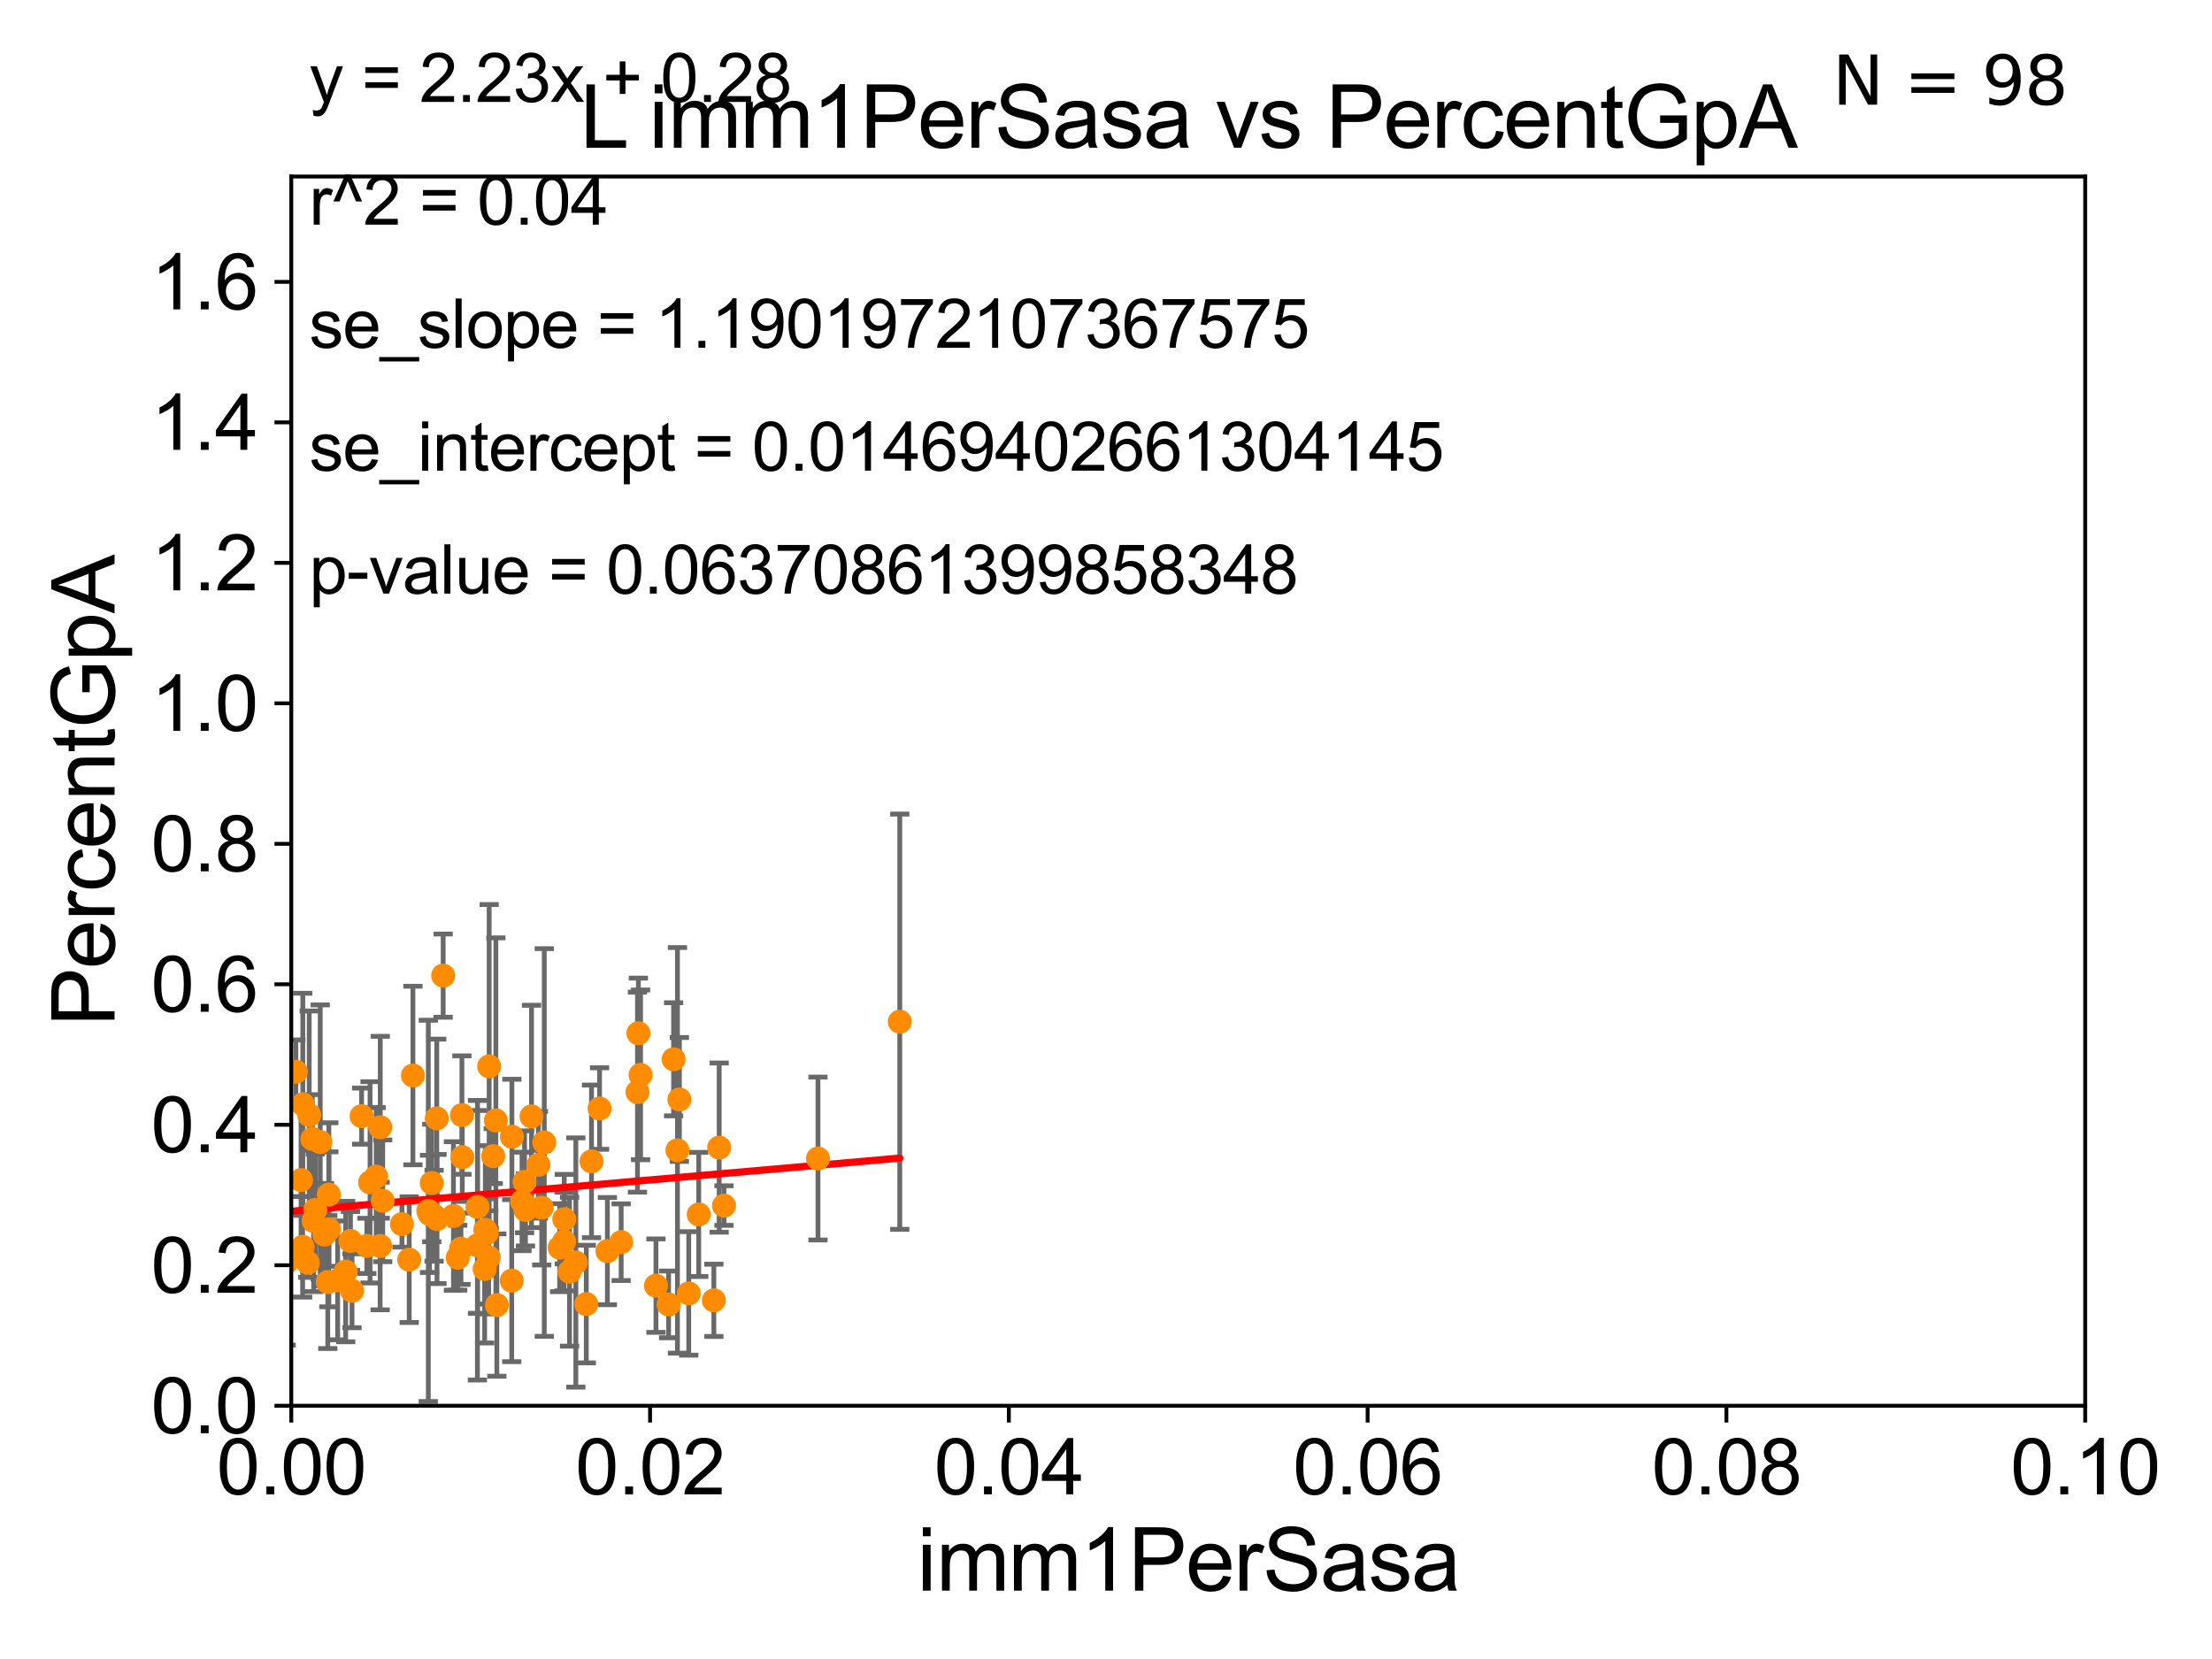 <?xml version="1.0" encoding="utf-8" standalone="no"?>
<!DOCTYPE svg PUBLIC "-//W3C//DTD SVG 1.1//EN"
  "http://www.w3.org/Graphics/SVG/1.1/DTD/svg11.dtd">
<svg xmlns:xlink="http://www.w3.org/1999/xlink" width="460.8pt" height="345.6pt" viewBox="0 0 460.8 345.6" xmlns="http://www.w3.org/2000/svg" version="1.1">
 <defs>
  <style type="text/css">*{stroke-linejoin: round; stroke-linecap: butt}</style>
 </defs>
 <g id="figure_1">
  <g id="patch_1">
   <path d="M 0 345.6 
L 460.8 345.6 
L 460.8 0 
L 0 0 
z
" style="fill: #ffffff"/>
  </g>
  <g id="axes_1">
   <g id="patch_2">
    <path d="M 60.68 292.84 
L 434.385 292.84 
L 434.385 36.775 
L 60.68 36.775 
z
" style="fill: #ffffff"/>
   </g>
   <g id="PathCollection_1">
    <defs>
     <path id="mfeda4fea14" d="M 0 1.118 
C 0.297 1.118 0.581 1 0.791 0.791 
C 1 0.581 1.118 0.297 1.118 0 
C 1.118 -0.297 1 -0.581 0.791 -0.791 
C 0.581 -1 0.297 -1.118 0 -1.118 
C -0.297 -1.118 -0.581 -1 -0.791 -0.791 
C -1 -0.581 -1.118 -0.297 -1.118 0 
C -1.118 0.297 -1 0.581 -0.791 0.791 
C -0.581 1 -0.297 1.118 0 1.118 
z
" style="stroke: #ff8c00"/>
    </defs>
    <g clip-path="url(#p24bba688b7)">
     <use xlink:href="#mfeda4fea14" x="143.479" y="269.441" style="fill: #ff8c00; stroke: #ff8c00"/>
     <use xlink:href="#mfeda4fea14" x="63.08" y="230.042" style="fill: #ff8c00; stroke: #ff8c00"/>
     <use xlink:href="#mfeda4fea14" x="150.817" y="251.144" style="fill: #ff8c00; stroke: #ff8c00"/>
     <use xlink:href="#mfeda4fea14" x="141.125" y="239.633" style="fill: #ff8c00; stroke: #ff8c00"/>
     <use xlink:href="#mfeda4fea14" x="101.902" y="222.136" style="fill: #ff8c00; stroke: #ff8c00"/>
     <use xlink:href="#mfeda4fea14" x="132.988" y="215.238" style="fill: #ff8c00; stroke: #ff8c00"/>
     <use xlink:href="#mfeda4fea14" x="123.22" y="241.934" style="fill: #ff8c00; stroke: #ff8c00"/>
     <use xlink:href="#mfeda4fea14" x="108.745" y="250.274" style="fill: #ff8c00; stroke: #ff8c00"/>
     <use xlink:href="#mfeda4fea14" x="99.476" y="251.415" style="fill: #ff8c00; stroke: #ff8c00"/>
     <use xlink:href="#mfeda4fea14" x="149.821" y="239.066" style="fill: #ff8c00; stroke: #ff8c00"/>
     <use xlink:href="#mfeda4fea14" x="68.506" y="256.094" style="fill: #ff8c00; stroke: #ff8c00"/>
     <use xlink:href="#mfeda4fea14" x="170.399" y="241.343" style="fill: #ff8c00; stroke: #ff8c00"/>
     <use xlink:href="#mfeda4fea14" x="118.645" y="264.918" style="fill: #ff8c00; stroke: #ff8c00"/>
     <use xlink:href="#mfeda4fea14" x="41.446" y="257.665" style="fill: #ff8c00; stroke: #ff8c00"/>
     <use xlink:href="#mfeda4fea14" x="49.374" y="252.869" style="fill: #ff8c00; stroke: #ff8c00"/>
     <use xlink:href="#mfeda4fea14" x="57.164" y="262.075" style="fill: #ff8c00; stroke: #ff8c00"/>
     <use xlink:href="#mfeda4fea14" x="65.336" y="254.347" style="fill: #ff8c00; stroke: #ff8c00"/>
     <use xlink:href="#mfeda4fea14" x="85.246" y="262.405" style="fill: #ff8c00; stroke: #ff8c00"/>
     <use xlink:href="#mfeda4fea14" x="95.354" y="262.01" style="fill: #ff8c00; stroke: #ff8c00"/>
     <use xlink:href="#mfeda4fea14" x="106.636" y="236.801" style="fill: #ff8c00; stroke: #ff8c00"/>
     <use xlink:href="#mfeda4fea14" x="141.529" y="229.035" style="fill: #ff8c00; stroke: #ff8c00"/>
     <use xlink:href="#mfeda4fea14" x="187.439" y="212.841" style="fill: #ff8c00; stroke: #ff8c00"/>
     <use xlink:href="#mfeda4fea14" x="91.037" y="253.941" style="fill: #ff8c00; stroke: #ff8c00"/>
     <use xlink:href="#mfeda4fea14" x="139.283" y="271.729" style="fill: #ff8c00; stroke: #ff8c00"/>
     <use xlink:href="#mfeda4fea14" x="75.331" y="232.508" style="fill: #ff8c00; stroke: #ff8c00"/>
     <use xlink:href="#mfeda4fea14" x="116.586" y="259.913" style="fill: #ff8c00; stroke: #ff8c00"/>
     <use xlink:href="#mfeda4fea14" x="136.649" y="267.823" style="fill: #ff8c00; stroke: #ff8c00"/>
     <use xlink:href="#mfeda4fea14" x="44.479" y="271.352" style="fill: #ff8c00; stroke: #ff8c00"/>
     <use xlink:href="#mfeda4fea14" x="96.301" y="241.061" style="fill: #ff8c00; stroke: #ff8c00"/>
     <use xlink:href="#mfeda4fea14" x="109.464" y="252.045" style="fill: #ff8c00; stroke: #ff8c00"/>
     <use xlink:href="#mfeda4fea14" x="90.432" y="253.254" style="fill: #ff8c00; stroke: #ff8c00"/>
     <use xlink:href="#mfeda4fea14" x="117.51" y="258.632" style="fill: #ff8c00; stroke: #ff8c00"/>
     <use xlink:href="#mfeda4fea14" x="59.62" y="263.007" style="fill: #ff8c00; stroke: #ff8c00"/>
     <use xlink:href="#mfeda4fea14" x="148.709" y="270.882" style="fill: #ff8c00; stroke: #ff8c00"/>
     <use xlink:href="#mfeda4fea14" x="119.957" y="263.003" style="fill: #ff8c00; stroke: #ff8c00"/>
     <use xlink:href="#mfeda4fea14" x="100.961" y="264.352" style="fill: #ff8c00; stroke: #ff8c00"/>
     <use xlink:href="#mfeda4fea14" x="112.855" y="251.568" style="fill: #ff8c00; stroke: #ff8c00"/>
     <use xlink:href="#mfeda4fea14" x="129.398" y="258.768" style="fill: #ff8c00; stroke: #ff8c00"/>
     <use xlink:href="#mfeda4fea14" x="117.544" y="253.967" style="fill: #ff8c00; stroke: #ff8c00"/>
     <use xlink:href="#mfeda4fea14" x="140.324" y="220.673" style="fill: #ff8c00; stroke: #ff8c00"/>
     <use xlink:href="#mfeda4fea14" x="94.462" y="253.312" style="fill: #ff8c00; stroke: #ff8c00"/>
     <use xlink:href="#mfeda4fea14" x="145.561" y="252.991" style="fill: #ff8c00; stroke: #ff8c00"/>
     <use xlink:href="#mfeda4fea14" x="65.062" y="237.253" style="fill: #ff8c00; stroke: #ff8c00"/>
     <use xlink:href="#mfeda4fea14" x="49.07" y="241.991" style="fill: #ff8c00; stroke: #ff8c00"/>
     <use xlink:href="#mfeda4fea14" x="61.632" y="223.262" style="fill: #ff8c00; stroke: #ff8c00"/>
     <use xlink:href="#mfeda4fea14" x="133.443" y="223.915" style="fill: #ff8c00; stroke: #ff8c00"/>
     <use xlink:href="#mfeda4fea14" x="41.336" y="251.594" style="fill: #ff8c00; stroke: #ff8c00"/>
     <use xlink:href="#mfeda4fea14" x="79.214" y="234.829" style="fill: #ff8c00; stroke: #ff8c00"/>
     <use xlink:href="#mfeda4fea14" x="101.394" y="256.866" style="fill: #ff8c00; stroke: #ff8c00"/>
     <use xlink:href="#mfeda4fea14" x="102.75" y="240.841" style="fill: #ff8c00; stroke: #ff8c00"/>
     <use xlink:href="#mfeda4fea14" x="110.725" y="232.572" style="fill: #ff8c00; stroke: #ff8c00"/>
     <use xlink:href="#mfeda4fea14" x="122.133" y="271.66" style="fill: #ff8c00; stroke: #ff8c00"/>
     <use xlink:href="#mfeda4fea14" x="96.027" y="260.133" style="fill: #ff8c00; stroke: #ff8c00"/>
     <use xlink:href="#mfeda4fea14" x="96.226" y="232.291" style="fill: #ff8c00; stroke: #ff8c00"/>
     <use xlink:href="#mfeda4fea14" x="77.088" y="246.304" style="fill: #ff8c00; stroke: #ff8c00"/>
     <use xlink:href="#mfeda4fea14" x="73.332" y="268.894" style="fill: #ff8c00; stroke: #ff8c00"/>
     <use xlink:href="#mfeda4fea14" x="103.297" y="233.413" style="fill: #ff8c00; stroke: #ff8c00"/>
     <use xlink:href="#mfeda4fea14" x="65.682" y="252.041" style="fill: #ff8c00; stroke: #ff8c00"/>
     <use xlink:href="#mfeda4fea14" x="64.132" y="263.043" style="fill: #ff8c00; stroke: #ff8c00"/>
     <use xlink:href="#mfeda4fea14" x="72.009" y="264.89" style="fill: #ff8c00; stroke: #ff8c00"/>
     <use xlink:href="#mfeda4fea14" x="68.285" y="267.078" style="fill: #ff8c00; stroke: #ff8c00"/>
     <use xlink:href="#mfeda4fea14" x="89.944" y="246.435" style="fill: #ff8c00; stroke: #ff8c00"/>
     <use xlink:href="#mfeda4fea14" x="76.422" y="259.543" style="fill: #ff8c00; stroke: #ff8c00"/>
     <use xlink:href="#mfeda4fea14" x="58.225" y="257.264" style="fill: #ff8c00; stroke: #ff8c00"/>
     <use xlink:href="#mfeda4fea14" x="92.32" y="203.239" style="fill: #ff8c00; stroke: #ff8c00"/>
     <use xlink:href="#mfeda4fea14" x="124.902" y="230.927" style="fill: #ff8c00; stroke: #ff8c00"/>
     <use xlink:href="#mfeda4fea14" x="113.383" y="237.999" style="fill: #ff8c00; stroke: #ff8c00"/>
     <use xlink:href="#mfeda4fea14" x="62.717" y="245.828" style="fill: #ff8c00; stroke: #ff8c00"/>
     <use xlink:href="#mfeda4fea14" x="132.797" y="227.51" style="fill: #ff8c00; stroke: #ff8c00"/>
     <use xlink:href="#mfeda4fea14" x="103.502" y="271.869" style="fill: #ff8c00; stroke: #ff8c00"/>
     <use xlink:href="#mfeda4fea14" x="73.003" y="258.511" style="fill: #ff8c00; stroke: #ff8c00"/>
     <use xlink:href="#mfeda4fea14" x="70.342" y="266.729" style="fill: #ff8c00; stroke: #ff8c00"/>
     <use xlink:href="#mfeda4fea14" x="45.819" y="250.132" style="fill: #ff8c00; stroke: #ff8c00"/>
     <use xlink:href="#mfeda4fea14" x="63.043" y="259.734" style="fill: #ff8c00; stroke: #ff8c00"/>
     <use xlink:href="#mfeda4fea14" x="67.593" y="257.195" style="fill: #ff8c00; stroke: #ff8c00"/>
     <use xlink:href="#mfeda4fea14" x="99.454" y="259.41" style="fill: #ff8c00; stroke: #ff8c00"/>
     <use xlink:href="#mfeda4fea14" x="83.728" y="255" style="fill: #ff8c00; stroke: #ff8c00"/>
     <use xlink:href="#mfeda4fea14" x="89.224" y="252.247" style="fill: #ff8c00; stroke: #ff8c00"/>
     <use xlink:href="#mfeda4fea14" x="89.477" y="252.871" style="fill: #ff8c00; stroke: #ff8c00"/>
     <use xlink:href="#mfeda4fea14" x="78.368" y="245.109" style="fill: #ff8c00; stroke: #ff8c00"/>
     <use xlink:href="#mfeda4fea14" x="36.21" y="260.73" style="fill: #ff8c00; stroke: #ff8c00"/>
     <use xlink:href="#mfeda4fea14" x="49.571" y="260.105" style="fill: #ff8c00; stroke: #ff8c00"/>
     <use xlink:href="#mfeda4fea14" x="112.156" y="242.651" style="fill: #ff8c00; stroke: #ff8c00"/>
     <use xlink:href="#mfeda4fea14" x="58.281" y="239.556" style="fill: #ff8c00; stroke: #ff8c00"/>
     <use xlink:href="#mfeda4fea14" x="79.189" y="259.567" style="fill: #ff8c00; stroke: #ff8c00"/>
     <use xlink:href="#mfeda4fea14" x="101.102" y="256.194" style="fill: #ff8c00; stroke: #ff8c00"/>
     <use xlink:href="#mfeda4fea14" x="66.709" y="237.902" style="fill: #ff8c00; stroke: #ff8c00"/>
     <use xlink:href="#mfeda4fea14" x="126.529" y="260.63" style="fill: #ff8c00; stroke: #ff8c00"/>
     <use xlink:href="#mfeda4fea14" x="109.276" y="246.186" style="fill: #ff8c00; stroke: #ff8c00"/>
     <use xlink:href="#mfeda4fea14" x="90.983" y="232.979" style="fill: #ff8c00; stroke: #ff8c00"/>
     <use xlink:href="#mfeda4fea14" x="57.311" y="242.017" style="fill: #ff8c00; stroke: #ff8c00"/>
     <use xlink:href="#mfeda4fea14" x="45.658" y="262.035" style="fill: #ff8c00; stroke: #ff8c00"/>
     <use xlink:href="#mfeda4fea14" x="101.801" y="261.941" style="fill: #ff8c00; stroke: #ff8c00"/>
     <use xlink:href="#mfeda4fea14" x="106.604" y="266.783" style="fill: #ff8c00; stroke: #ff8c00"/>
     <use xlink:href="#mfeda4fea14" x="64.414" y="232.272" style="fill: #ff8c00; stroke: #ff8c00"/>
     <use xlink:href="#mfeda4fea14" x="86.02" y="224.046" style="fill: #ff8c00; stroke: #ff8c00"/>
     <use xlink:href="#mfeda4fea14" x="68.501" y="248.845" style="fill: #ff8c00; stroke: #ff8c00"/>
     <use xlink:href="#mfeda4fea14" x="79.726" y="250.151" style="fill: #ff8c00; stroke: #ff8c00"/>
    </g>
   </g>
   <g id="matplotlib.axis_1">
    <g id="xtick_1">
     <g id="line2d_1">
      <defs>
       <path id="m27e89d499f" d="M 0 0 
L 0 3.5 
" style="stroke: #000000; stroke-width: 0.8"/>
      </defs>
      <g>
       <use xlink:href="#m27e89d499f" x="60.68" y="292.84" style="stroke: #000000; stroke-width: 0.8"/>
      </g>
     </g>
     <g id="text_1">
      <!-- 0.00 -->
      <g transform="translate(45.111 311.293)scale(0.16 -0.16)">
       <defs>
        <path id="ArialMT-30" d="M 266 2259 
Q 266 3072 433 3567 
Q 600 4063 929 4331 
Q 1259 4600 1759 4600 
Q 2128 4600 2406 4451 
Q 2684 4303 2865 4023 
Q 3047 3744 3150 3342 
Q 3253 2941 3253 2259 
Q 3253 1453 3087 958 
Q 2922 463 2592 192 
Q 2263 -78 1759 -78 
Q 1097 -78 719 397 
Q 266 969 266 2259 
z
M 844 2259 
Q 844 1131 1108 757 
Q 1372 384 1759 384 
Q 2147 384 2411 759 
Q 2675 1134 2675 2259 
Q 2675 3391 2411 3762 
Q 2147 4134 1753 4134 
Q 1366 4134 1134 3806 
Q 844 3388 844 2259 
z
" transform="scale(0.016)"/>
        <path id="ArialMT-2e" d="M 581 0 
L 581 641 
L 1222 641 
L 1222 0 
L 581 0 
z
" transform="scale(0.016)"/>
       </defs>
       <use xlink:href="#ArialMT-30"/>
       <use xlink:href="#ArialMT-2e" x="55.615"/>
       <use xlink:href="#ArialMT-30" x="83.398"/>
       <use xlink:href="#ArialMT-30" x="139.014"/>
      </g>
     </g>
    </g>
    <g id="xtick_2">
     <g id="line2d_2">
      <g>
       <use xlink:href="#m27e89d499f" x="135.421" y="292.84" style="stroke: #000000; stroke-width: 0.8"/>
      </g>
     </g>
     <g id="text_2">
      <!-- 0.02 -->
      <g transform="translate(119.852 311.293)scale(0.16 -0.16)">
       <defs>
        <path id="ArialMT-32" d="M 3222 541 
L 3222 0 
L 194 0 
Q 188 203 259 391 
Q 375 700 629 1000 
Q 884 1300 1366 1694 
Q 2113 2306 2375 2664 
Q 2638 3022 2638 3341 
Q 2638 3675 2398 3904 
Q 2159 4134 1775 4134 
Q 1369 4134 1125 3890 
Q 881 3647 878 3216 
L 300 3275 
Q 359 3922 746 4261 
Q 1134 4600 1788 4600 
Q 2447 4600 2831 4234 
Q 3216 3869 3216 3328 
Q 3216 3053 3103 2787 
Q 2991 2522 2730 2228 
Q 2469 1934 1863 1422 
Q 1356 997 1212 845 
Q 1069 694 975 541 
L 3222 541 
z
" transform="scale(0.016)"/>
       </defs>
       <use xlink:href="#ArialMT-30"/>
       <use xlink:href="#ArialMT-2e" x="55.615"/>
       <use xlink:href="#ArialMT-30" x="83.398"/>
       <use xlink:href="#ArialMT-32" x="139.014"/>
      </g>
     </g>
    </g>
    <g id="xtick_3">
     <g id="line2d_3">
      <g>
       <use xlink:href="#m27e89d499f" x="210.162" y="292.84" style="stroke: #000000; stroke-width: 0.8"/>
      </g>
     </g>
     <g id="text_3">
      <!-- 0.04 -->
      <g transform="translate(194.593 311.293)scale(0.16 -0.16)">
       <defs>
        <path id="ArialMT-34" d="M 2069 0 
L 2069 1097 
L 81 1097 
L 81 1613 
L 2172 4581 
L 2631 4581 
L 2631 1613 
L 3250 1613 
L 3250 1097 
L 2631 1097 
L 2631 0 
L 2069 0 
z
M 2069 1613 
L 2069 3678 
L 634 1613 
L 2069 1613 
z
" transform="scale(0.016)"/>
       </defs>
       <use xlink:href="#ArialMT-30"/>
       <use xlink:href="#ArialMT-2e" x="55.615"/>
       <use xlink:href="#ArialMT-30" x="83.398"/>
       <use xlink:href="#ArialMT-34" x="139.014"/>
      </g>
     </g>
    </g>
    <g id="xtick_4">
     <g id="line2d_4">
      <g>
       <use xlink:href="#m27e89d499f" x="284.903" y="292.84" style="stroke: #000000; stroke-width: 0.8"/>
      </g>
     </g>
     <g id="text_4">
      <!-- 0.06 -->
      <g transform="translate(269.334 311.293)scale(0.16 -0.16)">
       <defs>
        <path id="ArialMT-36" d="M 3184 3459 
L 2625 3416 
Q 2550 3747 2413 3897 
Q 2184 4138 1850 4138 
Q 1581 4138 1378 3988 
Q 1113 3794 959 3422 
Q 806 3050 800 2363 
Q 1003 2672 1297 2822 
Q 1591 2972 1913 2972 
Q 2475 2972 2870 2558 
Q 3266 2144 3266 1488 
Q 3266 1056 3080 686 
Q 2894 316 2569 119 
Q 2244 -78 1831 -78 
Q 1128 -78 684 439 
Q 241 956 241 2144 
Q 241 3472 731 4075 
Q 1159 4600 1884 4600 
Q 2425 4600 2770 4297 
Q 3116 3994 3184 3459 
z
M 888 1484 
Q 888 1194 1011 928 
Q 1134 663 1356 523 
Q 1578 384 1822 384 
Q 2178 384 2434 671 
Q 2691 959 2691 1453 
Q 2691 1928 2437 2201 
Q 2184 2475 1800 2475 
Q 1419 2475 1153 2201 
Q 888 1928 888 1484 
z
" transform="scale(0.016)"/>
       </defs>
       <use xlink:href="#ArialMT-30"/>
       <use xlink:href="#ArialMT-2e" x="55.615"/>
       <use xlink:href="#ArialMT-30" x="83.398"/>
       <use xlink:href="#ArialMT-36" x="139.014"/>
      </g>
     </g>
    </g>
    <g id="xtick_5">
     <g id="line2d_5">
      <g>
       <use xlink:href="#m27e89d499f" x="359.644" y="292.84" style="stroke: #000000; stroke-width: 0.8"/>
      </g>
     </g>
     <g id="text_5">
      <!-- 0.08 -->
      <g transform="translate(344.075 311.293)scale(0.16 -0.16)">
       <defs>
        <path id="ArialMT-38" d="M 1131 2484 
Q 781 2613 612 2850 
Q 444 3088 444 3419 
Q 444 3919 803 4259 
Q 1163 4600 1759 4600 
Q 2359 4600 2725 4251 
Q 3091 3903 3091 3403 
Q 3091 3084 2923 2848 
Q 2756 2613 2416 2484 
Q 2838 2347 3058 2040 
Q 3278 1734 3278 1309 
Q 3278 722 2862 322 
Q 2447 -78 1769 -78 
Q 1091 -78 675 323 
Q 259 725 259 1325 
Q 259 1772 486 2073 
Q 713 2375 1131 2484 
z
M 1019 3438 
Q 1019 3113 1228 2906 
Q 1438 2700 1772 2700 
Q 2097 2700 2305 2904 
Q 2513 3109 2513 3406 
Q 2513 3716 2298 3927 
Q 2084 4138 1766 4138 
Q 1444 4138 1231 3931 
Q 1019 3725 1019 3438 
z
M 838 1322 
Q 838 1081 952 856 
Q 1066 631 1291 507 
Q 1516 384 1775 384 
Q 2178 384 2440 643 
Q 2703 903 2703 1303 
Q 2703 1709 2433 1975 
Q 2163 2241 1756 2241 
Q 1359 2241 1098 1978 
Q 838 1716 838 1322 
z
" transform="scale(0.016)"/>
       </defs>
       <use xlink:href="#ArialMT-30"/>
       <use xlink:href="#ArialMT-2e" x="55.615"/>
       <use xlink:href="#ArialMT-30" x="83.398"/>
       <use xlink:href="#ArialMT-38" x="139.014"/>
      </g>
     </g>
    </g>
    <g id="xtick_6">
     <g id="line2d_6">
      <g>
       <use xlink:href="#m27e89d499f" x="434.385" y="292.84" style="stroke: #000000; stroke-width: 0.8"/>
      </g>
     </g>
     <g id="text_6">
      <!-- 0.10 -->
      <g transform="translate(418.816 311.293)scale(0.16 -0.16)">
       <defs>
        <path id="ArialMT-31" d="M 2384 0 
L 1822 0 
L 1822 3584 
Q 1619 3391 1289 3197 
Q 959 3003 697 2906 
L 697 3450 
Q 1169 3672 1522 3987 
Q 1875 4303 2022 4600 
L 2384 4600 
L 2384 0 
z
" transform="scale(0.016)"/>
       </defs>
       <use xlink:href="#ArialMT-30"/>
       <use xlink:href="#ArialMT-2e" x="55.615"/>
       <use xlink:href="#ArialMT-31" x="83.398"/>
       <use xlink:href="#ArialMT-30" x="139.014"/>
      </g>
     </g>
    </g>
    <g id="text_7">
     <!-- imm1PerSasa -->
     <g transform="translate(191.017 331.357)scale(0.18 -0.18)">
      <defs>
       <path id="ArialMT-69" d="M 425 3934 
L 425 4581 
L 988 4581 
L 988 3934 
L 425 3934 
z
M 425 0 
L 425 3319 
L 988 3319 
L 988 0 
L 425 0 
z
" transform="scale(0.016)"/>
       <path id="ArialMT-6d" d="M 422 0 
L 422 3319 
L 925 3319 
L 925 2853 
Q 1081 3097 1340 3245 
Q 1600 3394 1931 3394 
Q 2300 3394 2536 3241 
Q 2772 3088 2869 2813 
Q 3263 3394 3894 3394 
Q 4388 3394 4653 3120 
Q 4919 2847 4919 2278 
L 4919 0 
L 4359 0 
L 4359 2091 
Q 4359 2428 4304 2576 
Q 4250 2725 4106 2815 
Q 3963 2906 3769 2906 
Q 3419 2906 3187 2673 
Q 2956 2441 2956 1928 
L 2956 0 
L 2394 0 
L 2394 2156 
Q 2394 2531 2256 2718 
Q 2119 2906 1806 2906 
Q 1569 2906 1367 2781 
Q 1166 2656 1075 2415 
Q 984 2175 984 1722 
L 984 0 
L 422 0 
z
" transform="scale(0.016)"/>
       <path id="ArialMT-50" d="M 494 0 
L 494 4581 
L 2222 4581 
Q 2678 4581 2919 4538 
Q 3256 4481 3484 4323 
Q 3713 4166 3852 3881 
Q 3991 3597 3991 3256 
Q 3991 2672 3619 2267 
Q 3247 1863 2275 1863 
L 1100 1863 
L 1100 0 
L 494 0 
z
M 1100 2403 
L 2284 2403 
Q 2872 2403 3119 2622 
Q 3366 2841 3366 3238 
Q 3366 3525 3220 3729 
Q 3075 3934 2838 4000 
Q 2684 4041 2272 4041 
L 1100 4041 
L 1100 2403 
z
" transform="scale(0.016)"/>
       <path id="ArialMT-65" d="M 2694 1069 
L 3275 997 
Q 3138 488 2766 206 
Q 2394 -75 1816 -75 
Q 1088 -75 661 373 
Q 234 822 234 1631 
Q 234 2469 665 2931 
Q 1097 3394 1784 3394 
Q 2450 3394 2872 2941 
Q 3294 2488 3294 1666 
Q 3294 1616 3291 1516 
L 816 1516 
Q 847 969 1125 678 
Q 1403 388 1819 388 
Q 2128 388 2347 550 
Q 2566 713 2694 1069 
z
M 847 1978 
L 2700 1978 
Q 2663 2397 2488 2606 
Q 2219 2931 1791 2931 
Q 1403 2931 1139 2672 
Q 875 2413 847 1978 
z
" transform="scale(0.016)"/>
       <path id="ArialMT-72" d="M 416 0 
L 416 3319 
L 922 3319 
L 922 2816 
Q 1116 3169 1280 3281 
Q 1444 3394 1641 3394 
Q 1925 3394 2219 3213 
L 2025 2691 
Q 1819 2813 1613 2813 
Q 1428 2813 1281 2702 
Q 1134 2591 1072 2394 
Q 978 2094 978 1738 
L 978 0 
L 416 0 
z
" transform="scale(0.016)"/>
       <path id="ArialMT-53" d="M 288 1472 
L 859 1522 
Q 900 1178 1048 958 
Q 1197 738 1509 602 
Q 1822 466 2213 466 
Q 2559 466 2825 569 
Q 3091 672 3220 851 
Q 3350 1031 3350 1244 
Q 3350 1459 3225 1620 
Q 3100 1781 2813 1891 
Q 2628 1963 1997 2114 
Q 1366 2266 1113 2400 
Q 784 2572 623 2826 
Q 463 3081 463 3397 
Q 463 3744 659 4045 
Q 856 4347 1234 4503 
Q 1613 4659 2075 4659 
Q 2584 4659 2973 4495 
Q 3363 4331 3572 4012 
Q 3781 3694 3797 3291 
L 3216 3247 
Q 3169 3681 2898 3903 
Q 2628 4125 2100 4125 
Q 1550 4125 1298 3923 
Q 1047 3722 1047 3438 
Q 1047 3191 1225 3031 
Q 1400 2872 2139 2705 
Q 2878 2538 3153 2413 
Q 3553 2228 3743 1945 
Q 3934 1663 3934 1294 
Q 3934 928 3725 604 
Q 3516 281 3123 101 
Q 2731 -78 2241 -78 
Q 1619 -78 1198 103 
Q 778 284 539 648 
Q 300 1013 288 1472 
z
" transform="scale(0.016)"/>
       <path id="ArialMT-61" d="M 2588 409 
Q 2275 144 1986 34 
Q 1697 -75 1366 -75 
Q 819 -75 525 192 
Q 231 459 231 875 
Q 231 1119 342 1320 
Q 453 1522 633 1644 
Q 813 1766 1038 1828 
Q 1203 1872 1538 1913 
Q 2219 1994 2541 2106 
Q 2544 2222 2544 2253 
Q 2544 2597 2384 2738 
Q 2169 2928 1744 2928 
Q 1347 2928 1158 2789 
Q 969 2650 878 2297 
L 328 2372 
Q 403 2725 575 2942 
Q 747 3159 1072 3276 
Q 1397 3394 1825 3394 
Q 2250 3394 2515 3294 
Q 2781 3194 2906 3042 
Q 3031 2891 3081 2659 
Q 3109 2516 3109 2141 
L 3109 1391 
Q 3109 606 3145 398 
Q 3181 191 3288 0 
L 2700 0 
Q 2613 175 2588 409 
z
M 2541 1666 
Q 2234 1541 1622 1453 
Q 1275 1403 1131 1340 
Q 988 1278 909 1158 
Q 831 1038 831 891 
Q 831 666 1001 516 
Q 1172 366 1500 366 
Q 1825 366 2078 508 
Q 2331 650 2450 897 
Q 2541 1088 2541 1459 
L 2541 1666 
z
" transform="scale(0.016)"/>
       <path id="ArialMT-73" d="M 197 991 
L 753 1078 
Q 800 744 1014 566 
Q 1228 388 1613 388 
Q 2000 388 2187 545 
Q 2375 703 2375 916 
Q 2375 1106 2209 1216 
Q 2094 1291 1634 1406 
Q 1016 1563 777 1677 
Q 538 1791 414 1992 
Q 291 2194 291 2438 
Q 291 2659 392 2848 
Q 494 3038 669 3163 
Q 800 3259 1026 3326 
Q 1253 3394 1513 3394 
Q 1903 3394 2198 3281 
Q 2494 3169 2634 2976 
Q 2775 2784 2828 2463 
L 2278 2388 
Q 2241 2644 2061 2787 
Q 1881 2931 1553 2931 
Q 1166 2931 1000 2803 
Q 834 2675 834 2503 
Q 834 2394 903 2306 
Q 972 2216 1119 2156 
Q 1203 2125 1616 2013 
Q 2213 1853 2448 1751 
Q 2684 1650 2818 1456 
Q 2953 1263 2953 975 
Q 2953 694 2789 445 
Q 2625 197 2315 61 
Q 2006 -75 1616 -75 
Q 969 -75 630 194 
Q 291 463 197 991 
z
" transform="scale(0.016)"/>
      </defs>
      <use xlink:href="#ArialMT-69"/>
      <use xlink:href="#ArialMT-6d" x="22.217"/>
      <use xlink:href="#ArialMT-6d" x="105.518"/>
      <use xlink:href="#ArialMT-31" x="188.818"/>
      <use xlink:href="#ArialMT-50" x="244.434"/>
      <use xlink:href="#ArialMT-65" x="311.133"/>
      <use xlink:href="#ArialMT-72" x="366.748"/>
      <use xlink:href="#ArialMT-53" x="400.049"/>
      <use xlink:href="#ArialMT-61" x="466.748"/>
      <use xlink:href="#ArialMT-73" x="522.363"/>
      <use xlink:href="#ArialMT-61" x="572.363"/>
     </g>
    </g>
   </g>
   <g id="matplotlib.axis_2">
    <g id="ytick_1">
     <g id="line2d_7">
      <defs>
       <path id="md098aeeabd" d="M 0 0 
L -3.5 0 
" style="stroke: #000000; stroke-width: 0.8"/>
      </defs>
      <g>
       <use xlink:href="#md098aeeabd" x="60.68" y="292.84" style="stroke: #000000; stroke-width: 0.8"/>
      </g>
     </g>
     <g id="text_8">
      <!-- 0.0 -->
      <g transform="translate(31.44 298.566)scale(0.16 -0.16)">
       <use xlink:href="#ArialMT-30"/>
       <use xlink:href="#ArialMT-2e" x="55.615"/>
       <use xlink:href="#ArialMT-30" x="83.398"/>
      </g>
     </g>
    </g>
    <g id="ytick_2">
     <g id="line2d_8">
      <g>
       <use xlink:href="#md098aeeabd" x="60.68" y="263.575" style="stroke: #000000; stroke-width: 0.8"/>
      </g>
     </g>
     <g id="text_9">
      <!-- 0.2 -->
      <g transform="translate(31.44 269.302)scale(0.16 -0.16)">
       <use xlink:href="#ArialMT-30"/>
       <use xlink:href="#ArialMT-2e" x="55.615"/>
       <use xlink:href="#ArialMT-32" x="83.398"/>
      </g>
     </g>
    </g>
    <g id="ytick_3">
     <g id="line2d_9">
      <g>
       <use xlink:href="#md098aeeabd" x="60.68" y="234.311" style="stroke: #000000; stroke-width: 0.8"/>
      </g>
     </g>
     <g id="text_10">
      <!-- 0.4 -->
      <g transform="translate(31.44 240.037)scale(0.16 -0.16)">
       <use xlink:href="#ArialMT-30"/>
       <use xlink:href="#ArialMT-2e" x="55.615"/>
       <use xlink:href="#ArialMT-34" x="83.398"/>
      </g>
     </g>
    </g>
    <g id="ytick_4">
     <g id="line2d_10">
      <g>
       <use xlink:href="#md098aeeabd" x="60.68" y="205.046" style="stroke: #000000; stroke-width: 0.8"/>
      </g>
     </g>
     <g id="text_11">
      <!-- 0.6 -->
      <g transform="translate(31.44 210.772)scale(0.16 -0.16)">
       <use xlink:href="#ArialMT-30"/>
       <use xlink:href="#ArialMT-2e" x="55.615"/>
       <use xlink:href="#ArialMT-36" x="83.398"/>
      </g>
     </g>
    </g>
    <g id="ytick_5">
     <g id="line2d_11">
      <g>
       <use xlink:href="#md098aeeabd" x="60.68" y="175.782" style="stroke: #000000; stroke-width: 0.8"/>
      </g>
     </g>
     <g id="text_12">
      <!-- 0.8 -->
      <g transform="translate(31.44 181.508)scale(0.16 -0.16)">
       <use xlink:href="#ArialMT-30"/>
       <use xlink:href="#ArialMT-2e" x="55.615"/>
       <use xlink:href="#ArialMT-38" x="83.398"/>
      </g>
     </g>
    </g>
    <g id="ytick_6">
     <g id="line2d_12">
      <g>
       <use xlink:href="#md098aeeabd" x="60.68" y="146.517" style="stroke: #000000; stroke-width: 0.8"/>
      </g>
     </g>
     <g id="text_13">
      <!-- 1.0 -->
      <g transform="translate(31.44 152.243)scale(0.16 -0.16)">
       <use xlink:href="#ArialMT-31"/>
       <use xlink:href="#ArialMT-2e" x="55.615"/>
       <use xlink:href="#ArialMT-30" x="83.398"/>
      </g>
     </g>
    </g>
    <g id="ytick_7">
     <g id="line2d_13">
      <g>
       <use xlink:href="#md098aeeabd" x="60.68" y="117.252" style="stroke: #000000; stroke-width: 0.8"/>
      </g>
     </g>
     <g id="text_14">
      <!-- 1.2 -->
      <g transform="translate(31.44 122.979)scale(0.16 -0.16)">
       <use xlink:href="#ArialMT-31"/>
       <use xlink:href="#ArialMT-2e" x="55.615"/>
       <use xlink:href="#ArialMT-32" x="83.398"/>
      </g>
     </g>
    </g>
    <g id="ytick_8">
     <g id="line2d_14">
      <g>
       <use xlink:href="#md098aeeabd" x="60.68" y="87.988" style="stroke: #000000; stroke-width: 0.8"/>
      </g>
     </g>
     <g id="text_15">
      <!-- 1.4 -->
      <g transform="translate(31.44 93.714)scale(0.16 -0.16)">
       <use xlink:href="#ArialMT-31"/>
       <use xlink:href="#ArialMT-2e" x="55.615"/>
       <use xlink:href="#ArialMT-34" x="83.398"/>
      </g>
     </g>
    </g>
    <g id="ytick_9">
     <g id="line2d_15">
      <g>
       <use xlink:href="#md098aeeabd" x="60.68" y="58.723" style="stroke: #000000; stroke-width: 0.8"/>
      </g>
     </g>
     <g id="text_16">
      <!-- 1.6 -->
      <g transform="translate(31.44 64.45)scale(0.16 -0.16)">
       <use xlink:href="#ArialMT-31"/>
       <use xlink:href="#ArialMT-2e" x="55.615"/>
       <use xlink:href="#ArialMT-36" x="83.398"/>
      </g>
     </g>
    </g>
    <g id="text_17">
     <!-- PercentGpA -->
     <g transform="translate(23.863 213.831)rotate(-90)scale(0.18 -0.18)">
      <defs>
       <path id="ArialMT-63" d="M 2588 1216 
L 3141 1144 
Q 3050 572 2676 248 
Q 2303 -75 1759 -75 
Q 1078 -75 664 370 
Q 250 816 250 1647 
Q 250 2184 428 2587 
Q 606 2991 970 3192 
Q 1334 3394 1763 3394 
Q 2303 3394 2647 3120 
Q 2991 2847 3088 2344 
L 2541 2259 
Q 2463 2594 2264 2762 
Q 2066 2931 1784 2931 
Q 1359 2931 1093 2626 
Q 828 2322 828 1663 
Q 828 994 1084 691 
Q 1341 388 1753 388 
Q 2084 388 2306 591 
Q 2528 794 2588 1216 
z
" transform="scale(0.016)"/>
       <path id="ArialMT-6e" d="M 422 0 
L 422 3319 
L 928 3319 
L 928 2847 
Q 1294 3394 1984 3394 
Q 2284 3394 2536 3286 
Q 2788 3178 2913 3003 
Q 3038 2828 3088 2588 
Q 3119 2431 3119 2041 
L 3119 0 
L 2556 0 
L 2556 2019 
Q 2556 2363 2490 2533 
Q 2425 2703 2258 2804 
Q 2091 2906 1866 2906 
Q 1506 2906 1245 2678 
Q 984 2450 984 1813 
L 984 0 
L 422 0 
z
" transform="scale(0.016)"/>
       <path id="ArialMT-74" d="M 1650 503 
L 1731 6 
Q 1494 -44 1306 -44 
Q 1000 -44 831 53 
Q 663 150 594 308 
Q 525 466 525 972 
L 525 2881 
L 113 2881 
L 113 3319 
L 525 3319 
L 525 4141 
L 1084 4478 
L 1084 3319 
L 1650 3319 
L 1650 2881 
L 1084 2881 
L 1084 941 
Q 1084 700 1114 631 
Q 1144 563 1211 522 
Q 1278 481 1403 481 
Q 1497 481 1650 503 
z
" transform="scale(0.016)"/>
       <path id="ArialMT-47" d="M 2638 1797 
L 2638 2334 
L 4578 2338 
L 4578 638 
Q 4131 281 3656 101 
Q 3181 -78 2681 -78 
Q 2006 -78 1454 211 
Q 903 500 622 1047 
Q 341 1594 341 2269 
Q 341 2938 620 3517 
Q 900 4097 1425 4378 
Q 1950 4659 2634 4659 
Q 3131 4659 3532 4498 
Q 3934 4338 4162 4050 
Q 4391 3763 4509 3300 
L 3963 3150 
Q 3859 3500 3706 3700 
Q 3553 3900 3268 4020 
Q 2984 4141 2638 4141 
Q 2222 4141 1919 4014 
Q 1616 3888 1430 3681 
Q 1244 3475 1141 3228 
Q 966 2803 966 2306 
Q 966 1694 1177 1281 
Q 1388 869 1791 669 
Q 2194 469 2647 469 
Q 3041 469 3416 620 
Q 3791 772 3984 944 
L 3984 1797 
L 2638 1797 
z
" transform="scale(0.016)"/>
       <path id="ArialMT-70" d="M 422 -1272 
L 422 3319 
L 934 3319 
L 934 2888 
Q 1116 3141 1344 3267 
Q 1572 3394 1897 3394 
Q 2322 3394 2647 3175 
Q 2972 2956 3137 2557 
Q 3303 2159 3303 1684 
Q 3303 1175 3120 767 
Q 2938 359 2589 142 
Q 2241 -75 1856 -75 
Q 1575 -75 1351 44 
Q 1128 163 984 344 
L 984 -1272 
L 422 -1272 
z
M 931 1641 
Q 931 1000 1190 694 
Q 1450 388 1819 388 
Q 2194 388 2461 705 
Q 2728 1022 2728 1688 
Q 2728 2322 2467 2637 
Q 2206 2953 1844 2953 
Q 1484 2953 1207 2617 
Q 931 2281 931 1641 
z
" transform="scale(0.016)"/>
       <path id="ArialMT-41" d="M -9 0 
L 1750 4581 
L 2403 4581 
L 4278 0 
L 3588 0 
L 3053 1388 
L 1138 1388 
L 634 0 
L -9 0 
z
M 1313 1881 
L 2866 1881 
L 2388 3150 
Q 2169 3728 2063 4100 
Q 1975 3659 1816 3225 
L 1313 1881 
z
" transform="scale(0.016)"/>
      </defs>
      <use xlink:href="#ArialMT-50"/>
      <use xlink:href="#ArialMT-65" x="66.699"/>
      <use xlink:href="#ArialMT-72" x="122.314"/>
      <use xlink:href="#ArialMT-63" x="155.615"/>
      <use xlink:href="#ArialMT-65" x="205.615"/>
      <use xlink:href="#ArialMT-6e" x="261.23"/>
      <use xlink:href="#ArialMT-74" x="316.846"/>
      <use xlink:href="#ArialMT-47" x="344.629"/>
      <use xlink:href="#ArialMT-70" x="422.412"/>
      <use xlink:href="#ArialMT-41" x="478.027"/>
     </g>
    </g>
   </g>
   <g id="LineCollection_1">
    <path d="M 143.479 282.303 
L 143.479 256.578 
" clip-path="url(#p24bba688b7)" style="fill: none; stroke: #696969"/>
    <path d="M 63.08 253.172 
L 63.08 206.911 
" clip-path="url(#p24bba688b7)" style="fill: none; stroke: #696969"/>
    <path d="M 150.817 255.268 
L 150.817 247.021 
" clip-path="url(#p24bba688b7)" style="fill: none; stroke: #696969"/>
    <path d="M 141.125 281.882 
L 141.125 197.385 
" clip-path="url(#p24bba688b7)" style="fill: none; stroke: #696969"/>
    <path d="M 101.902 255.839 
L 101.902 188.433 
" clip-path="url(#p24bba688b7)" style="fill: none; stroke: #696969"/>
    <path d="M 132.988 226.716 
L 132.988 203.759 
" clip-path="url(#p24bba688b7)" style="fill: none; stroke: #696969"/>
    <path d="M 123.22 257.835 
L 123.22 226.034 
" clip-path="url(#p24bba688b7)" style="fill: none; stroke: #696969"/>
    <path d="M 108.745 260.531 
L 108.745 240.018 
" clip-path="url(#p24bba688b7)" style="fill: none; stroke: #696969"/>
    <path d="M 99.476 273.587 
L 99.476 229.244 
" clip-path="url(#p24bba688b7)" style="fill: none; stroke: #696969"/>
    <path d="M 149.821 256.69 
L 149.821 221.441 
" clip-path="url(#p24bba688b7)" style="fill: none; stroke: #696969"/>
    <path d="M 68.506 272.236 
L 68.506 239.952 
" clip-path="url(#p24bba688b7)" style="fill: none; stroke: #696969"/>
    <path d="M 170.399 258.314 
L 170.399 224.371 
" clip-path="url(#p24bba688b7)" style="fill: none; stroke: #696969"/>
    <path d="M 118.645 280.424 
L 118.645 249.412 
" clip-path="url(#p24bba688b7)" style="fill: none; stroke: #696969"/>
    <path d="M 41.446 270.321 
L 41.446 245.01 
" clip-path="url(#p24bba688b7)" style="fill: none; stroke: #696969"/>
    <path d="M 49.374 264.144 
L 49.374 241.594 
" clip-path="url(#p24bba688b7)" style="fill: none; stroke: #696969"/>
    <path d="M 57.164 281.829 
L 57.164 242.322 
" clip-path="url(#p24bba688b7)" style="fill: none; stroke: #696969"/>
    <path d="M 65.336 269.064 
L 65.336 239.631 
" clip-path="url(#p24bba688b7)" style="fill: none; stroke: #696969"/>
    <path d="M 85.246 275.502 
L 85.246 249.307 
" clip-path="url(#p24bba688b7)" style="fill: none; stroke: #696969"/>
    <path d="M 95.354 268.767 
L 95.354 255.254 
" clip-path="url(#p24bba688b7)" style="fill: none; stroke: #696969"/>
    <path d="M 106.636 248.777 
L 106.636 224.825 
" clip-path="url(#p24bba688b7)" style="fill: none; stroke: #696969"/>
    <path d="M 141.529 241.938 
L 141.529 216.132 
" clip-path="url(#p24bba688b7)" style="fill: none; stroke: #696969"/>
    <path d="M 187.439 256.096 
L 187.439 169.585 
" clip-path="url(#p24bba688b7)" style="fill: none; stroke: #696969"/>
    <path d="M 91.037 267.385 
L 91.037 240.497 
" clip-path="url(#p24bba688b7)" style="fill: none; stroke: #696969"/>
    <path d="M 139.283 278.679 
L 139.283 264.778 
" clip-path="url(#p24bba688b7)" style="fill: none; stroke: #696969"/>
    <path d="M 75.331 238.349 
L 75.331 226.668 
" clip-path="url(#p24bba688b7)" style="fill: none; stroke: #696969"/>
    <path d="M 116.586 269.073 
L 116.586 250.753 
" clip-path="url(#p24bba688b7)" style="fill: none; stroke: #696969"/>
    <path d="M 136.649 277.554 
L 136.649 258.093 
" clip-path="url(#p24bba688b7)" style="fill: none; stroke: #696969"/>
    <path d="M 44.479 278.743 
L 44.479 263.961 
" clip-path="url(#p24bba688b7)" style="fill: none; stroke: #696969"/>
    <path d="M 96.301 250.273 
L 96.301 231.849 
" clip-path="url(#p24bba688b7)" style="fill: none; stroke: #696969"/>
    <path d="M 109.464 259.556 
L 109.464 244.534 
" clip-path="url(#p24bba688b7)" style="fill: none; stroke: #696969"/>
    <path d="M 90.432 262.723 
L 90.432 243.784 
" clip-path="url(#p24bba688b7)" style="fill: none; stroke: #696969"/>
    <path d="M 117.51 268.908 
L 117.51 248.356 
" clip-path="url(#p24bba688b7)" style="fill: none; stroke: #696969"/>
    <path d="M 59.62 280.203 
L 59.62 245.812 
" clip-path="url(#p24bba688b7)" style="fill: none; stroke: #696969"/>
    <path d="M 148.709 278.408 
L 148.709 263.356 
" clip-path="url(#p24bba688b7)" style="fill: none; stroke: #696969"/>
    <path d="M 119.957 288.965 
L 119.957 237.042 
" clip-path="url(#p24bba688b7)" style="fill: none; stroke: #696969"/>
    <path d="M 100.961 279.767 
L 100.961 248.938 
" clip-path="url(#p24bba688b7)" style="fill: none; stroke: #696969"/>
    <path d="M 112.855 263.519 
L 112.855 239.616 
" clip-path="url(#p24bba688b7)" style="fill: none; stroke: #696969"/>
    <path d="M 129.398 266.75 
L 129.398 250.785 
" clip-path="url(#p24bba688b7)" style="fill: none; stroke: #696969"/>
    <path d="M 117.544 263.286 
L 117.544 244.648 
" clip-path="url(#p24bba688b7)" style="fill: none; stroke: #696969"/>
    <path d="M 140.324 232.452 
L 140.324 208.893 
" clip-path="url(#p24bba688b7)" style="fill: none; stroke: #696969"/>
    <path d="M 94.462 268.777 
L 94.462 237.846 
" clip-path="url(#p24bba688b7)" style="fill: none; stroke: #696969"/>
    <path d="M 145.561 265.922 
L 145.561 240.06 
" clip-path="url(#p24bba688b7)" style="fill: none; stroke: #696969"/>
    <path d="M 65.062 246.469 
L 65.062 228.036 
" clip-path="url(#p24bba688b7)" style="fill: none; stroke: #696969"/>
    <path d="M 49.07 252.974 
L 49.07 231.008 
" clip-path="url(#p24bba688b7)" style="fill: none; stroke: #696969"/>
    <path d="M 61.632 229.891 
L 61.632 216.634 
" clip-path="url(#p24bba688b7)" style="fill: none; stroke: #696969"/>
    <path d="M 133.443 241.594 
L 133.443 206.236 
" clip-path="url(#p24bba688b7)" style="fill: none; stroke: #696969"/>
    <path d="M 41.336 259.884 
L 41.336 243.305 
" clip-path="url(#p24bba688b7)" style="fill: none; stroke: #696969"/>
    <path d="M 79.214 253.778 
L 79.214 215.881 
" clip-path="url(#p24bba688b7)" style="fill: none; stroke: #696969"/>
    <path d="M 101.394 264.014 
L 101.394 249.719 
" clip-path="url(#p24bba688b7)" style="fill: none; stroke: #696969"/>
    <path d="M 102.75 246.554 
L 102.75 235.127 
" clip-path="url(#p24bba688b7)" style="fill: none; stroke: #696969"/>
    <path d="M 110.725 255.734 
L 110.725 209.411 
" clip-path="url(#p24bba688b7)" style="fill: none; stroke: #696969"/>
    <path d="M 122.133 283.912 
L 122.133 259.408 
" clip-path="url(#p24bba688b7)" style="fill: none; stroke: #696969"/>
    <path d="M 96.027 267.566 
L 96.027 252.699 
" clip-path="url(#p24bba688b7)" style="fill: none; stroke: #696969"/>
    <path d="M 96.226 244.625 
L 96.226 219.956 
" clip-path="url(#p24bba688b7)" style="fill: none; stroke: #696969"/>
    <path d="M 77.088 267.265 
L 77.088 225.344 
" clip-path="url(#p24bba688b7)" style="fill: none; stroke: #696969"/>
    <path d="M 73.332 276.59 
L 73.332 261.197 
" clip-path="url(#p24bba688b7)" style="fill: none; stroke: #696969"/>
    <path d="M 103.297 271.451 
L 103.297 195.376 
" clip-path="url(#p24bba688b7)" style="fill: none; stroke: #696969"/>
    <path d="M 65.682 263.68 
L 65.682 240.402 
" clip-path="url(#p24bba688b7)" style="fill: none; stroke: #696969"/>
    <path d="M 64.132 266.095 
L 64.132 259.991 
" clip-path="url(#p24bba688b7)" style="fill: none; stroke: #696969"/>
    <path d="M 72.009 279.519 
L 72.009 250.26 
" clip-path="url(#p24bba688b7)" style="fill: none; stroke: #696969"/>
    <path d="M 68.285 280.924 
L 68.285 253.232 
" clip-path="url(#p24bba688b7)" style="fill: none; stroke: #696969"/>
    <path d="M 89.944 258.675 
L 89.944 234.195 
" clip-path="url(#p24bba688b7)" style="fill: none; stroke: #696969"/>
    <path d="M 76.422 265.293 
L 76.422 253.793 
" clip-path="url(#p24bba688b7)" style="fill: none; stroke: #696969"/>
    <path d="M 58.225 271.295 
L 58.225 243.234 
" clip-path="url(#p24bba688b7)" style="fill: none; stroke: #696969"/>
    <path d="M 92.32 211.906 
L 92.32 194.572 
" clip-path="url(#p24bba688b7)" style="fill: none; stroke: #696969"/>
    <path d="M 124.902 239.419 
L 124.902 222.436 
" clip-path="url(#p24bba688b7)" style="fill: none; stroke: #696969"/>
    <path d="M 113.383 278.378 
L 113.383 197.62 
" clip-path="url(#p24bba688b7)" style="fill: none; stroke: #696969"/>
    <path d="M 62.717 260.704 
L 62.717 230.953 
" clip-path="url(#p24bba688b7)" style="fill: none; stroke: #696969"/>
    <path d="M 132.797 248.347 
L 132.797 206.673 
" clip-path="url(#p24bba688b7)" style="fill: none; stroke: #696969"/>
    <path d="M 103.502 286.693 
L 103.502 257.045 
" clip-path="url(#p24bba688b7)" style="fill: none; stroke: #696969"/>
    <path d="M 73.003 264.631 
L 73.003 252.392 
" clip-path="url(#p24bba688b7)" style="fill: none; stroke: #696969"/>
    <path d="M 70.342 279.104 
L 70.342 254.354 
" clip-path="url(#p24bba688b7)" style="fill: none; stroke: #696969"/>
    <path d="M 45.819 259.893 
L 45.819 240.37 
" clip-path="url(#p24bba688b7)" style="fill: none; stroke: #696969"/>
    <path d="M 63.043 270.211 
L 63.043 249.257 
" clip-path="url(#p24bba688b7)" style="fill: none; stroke: #696969"/>
    <path d="M 67.593 267.856 
L 67.593 246.534 
" clip-path="url(#p24bba688b7)" style="fill: none; stroke: #696969"/>
    <path d="M 99.454 287.476 
L 99.454 231.343 
" clip-path="url(#p24bba688b7)" style="fill: none; stroke: #696969"/>
    <path d="M 83.728 259.798 
L 83.728 250.201 
" clip-path="url(#p24bba688b7)" style="fill: none; stroke: #696969"/>
    <path d="M 89.224 291.961 
L 89.224 212.534 
" clip-path="url(#p24bba688b7)" style="fill: none; stroke: #696969"/>
    <path d="M 89.477 265.075 
L 89.477 240.667 
" clip-path="url(#p24bba688b7)" style="fill: none; stroke: #696969"/>
    <path d="M 78.368 259.484 
L 78.368 230.733 
" clip-path="url(#p24bba688b7)" style="fill: none; stroke: #696969"/>
    <path d="M 36.21 262.991 
L 36.21 258.468 
" clip-path="url(#p24bba688b7)" style="fill: none; stroke: #696969"/>
    <path d="M 49.571 278.441 
L 49.571 241.768 
" clip-path="url(#p24bba688b7)" style="fill: none; stroke: #696969"/>
    <path d="M 112.156 253.762 
L 112.156 231.54 
" clip-path="url(#p24bba688b7)" style="fill: none; stroke: #696969"/>
    <path d="M 58.281 246.322 
L 58.281 232.79 
" clip-path="url(#p24bba688b7)" style="fill: none; stroke: #696969"/>
    <path d="M 79.189 272.864 
L 79.189 246.271 
" clip-path="url(#p24bba688b7)" style="fill: none; stroke: #696969"/>
    <path d="M 101.102 273.723 
L 101.102 238.666 
" clip-path="url(#p24bba688b7)" style="fill: none; stroke: #696969"/>
    <path d="M 66.709 266.457 
L 66.709 209.348 
" clip-path="url(#p24bba688b7)" style="fill: none; stroke: #696969"/>
    <path d="M 126.529 271.792 
L 126.529 249.468 
" clip-path="url(#p24bba688b7)" style="fill: none; stroke: #696969"/>
    <path d="M 109.276 256.798 
L 109.276 235.575 
" clip-path="url(#p24bba688b7)" style="fill: none; stroke: #696969"/>
    <path d="M 90.983 249.483 
L 90.983 216.475 
" clip-path="url(#p24bba688b7)" style="fill: none; stroke: #696969"/>
    <path d="M 57.311 262.567 
L 57.311 221.468 
" clip-path="url(#p24bba688b7)" style="fill: none; stroke: #696969"/>
    <path d="M 45.658 274.907 
L 45.658 249.164 
" clip-path="url(#p24bba688b7)" style="fill: none; stroke: #696969"/>
    <path d="M 101.801 271.65 
L 101.801 252.231 
" clip-path="url(#p24bba688b7)" style="fill: none; stroke: #696969"/>
    <path d="M 106.604 283.664 
L 106.604 249.903 
" clip-path="url(#p24bba688b7)" style="fill: none; stroke: #696969"/>
    <path d="M 64.414 253.941 
L 64.414 210.602 
" clip-path="url(#p24bba688b7)" style="fill: none; stroke: #696969"/>
    <path d="M 86.02 242.642 
L 86.02 205.45 
" clip-path="url(#p24bba688b7)" style="fill: none; stroke: #696969"/>
    <path d="M 68.501 263.794 
L 68.501 233.897 
" clip-path="url(#p24bba688b7)" style="fill: none; stroke: #696969"/>
    <path d="M 79.726 262.829 
L 79.726 237.474 
" clip-path="url(#p24bba688b7)" style="fill: none; stroke: #696969"/>
   </g>
   <g id="line2d_16">
    <defs>
     <path id="m84e74507ab" d="M 2 0 
L -2 -0 
" style="stroke: #696969"/>
    </defs>
    <g clip-path="url(#p24bba688b7)">
     <use xlink:href="#m84e74507ab" x="143.479" y="282.303" style="fill: #696969; stroke: #696969"/>
     <use xlink:href="#m84e74507ab" x="63.08" y="253.172" style="fill: #696969; stroke: #696969"/>
     <use xlink:href="#m84e74507ab" x="150.817" y="255.268" style="fill: #696969; stroke: #696969"/>
     <use xlink:href="#m84e74507ab" x="141.125" y="281.882" style="fill: #696969; stroke: #696969"/>
     <use xlink:href="#m84e74507ab" x="101.902" y="255.839" style="fill: #696969; stroke: #696969"/>
     <use xlink:href="#m84e74507ab" x="132.988" y="226.716" style="fill: #696969; stroke: #696969"/>
     <use xlink:href="#m84e74507ab" x="123.22" y="257.835" style="fill: #696969; stroke: #696969"/>
     <use xlink:href="#m84e74507ab" x="108.745" y="260.531" style="fill: #696969; stroke: #696969"/>
     <use xlink:href="#m84e74507ab" x="99.476" y="273.587" style="fill: #696969; stroke: #696969"/>
     <use xlink:href="#m84e74507ab" x="149.821" y="256.69" style="fill: #696969; stroke: #696969"/>
     <use xlink:href="#m84e74507ab" x="68.506" y="272.236" style="fill: #696969; stroke: #696969"/>
     <use xlink:href="#m84e74507ab" x="170.399" y="258.314" style="fill: #696969; stroke: #696969"/>
     <use xlink:href="#m84e74507ab" x="118.645" y="280.424" style="fill: #696969; stroke: #696969"/>
     <use xlink:href="#m84e74507ab" x="41.446" y="270.321" style="fill: #696969; stroke: #696969"/>
     <use xlink:href="#m84e74507ab" x="49.374" y="264.144" style="fill: #696969; stroke: #696969"/>
     <use xlink:href="#m84e74507ab" x="57.164" y="281.829" style="fill: #696969; stroke: #696969"/>
     <use xlink:href="#m84e74507ab" x="65.336" y="269.064" style="fill: #696969; stroke: #696969"/>
     <use xlink:href="#m84e74507ab" x="85.246" y="275.502" style="fill: #696969; stroke: #696969"/>
     <use xlink:href="#m84e74507ab" x="95.354" y="268.767" style="fill: #696969; stroke: #696969"/>
     <use xlink:href="#m84e74507ab" x="106.636" y="248.777" style="fill: #696969; stroke: #696969"/>
     <use xlink:href="#m84e74507ab" x="141.529" y="241.938" style="fill: #696969; stroke: #696969"/>
     <use xlink:href="#m84e74507ab" x="187.439" y="256.096" style="fill: #696969; stroke: #696969"/>
     <use xlink:href="#m84e74507ab" x="91.037" y="267.385" style="fill: #696969; stroke: #696969"/>
     <use xlink:href="#m84e74507ab" x="139.283" y="278.679" style="fill: #696969; stroke: #696969"/>
     <use xlink:href="#m84e74507ab" x="75.331" y="238.349" style="fill: #696969; stroke: #696969"/>
     <use xlink:href="#m84e74507ab" x="116.586" y="269.073" style="fill: #696969; stroke: #696969"/>
     <use xlink:href="#m84e74507ab" x="136.649" y="277.554" style="fill: #696969; stroke: #696969"/>
     <use xlink:href="#m84e74507ab" x="44.479" y="278.743" style="fill: #696969; stroke: #696969"/>
     <use xlink:href="#m84e74507ab" x="96.301" y="250.273" style="fill: #696969; stroke: #696969"/>
     <use xlink:href="#m84e74507ab" x="109.464" y="259.556" style="fill: #696969; stroke: #696969"/>
     <use xlink:href="#m84e74507ab" x="90.432" y="262.723" style="fill: #696969; stroke: #696969"/>
     <use xlink:href="#m84e74507ab" x="117.51" y="268.908" style="fill: #696969; stroke: #696969"/>
     <use xlink:href="#m84e74507ab" x="59.62" y="280.203" style="fill: #696969; stroke: #696969"/>
     <use xlink:href="#m84e74507ab" x="148.709" y="278.408" style="fill: #696969; stroke: #696969"/>
     <use xlink:href="#m84e74507ab" x="119.957" y="288.965" style="fill: #696969; stroke: #696969"/>
     <use xlink:href="#m84e74507ab" x="100.961" y="279.767" style="fill: #696969; stroke: #696969"/>
     <use xlink:href="#m84e74507ab" x="112.855" y="263.519" style="fill: #696969; stroke: #696969"/>
     <use xlink:href="#m84e74507ab" x="129.398" y="266.75" style="fill: #696969; stroke: #696969"/>
     <use xlink:href="#m84e74507ab" x="117.544" y="263.286" style="fill: #696969; stroke: #696969"/>
     <use xlink:href="#m84e74507ab" x="140.324" y="232.452" style="fill: #696969; stroke: #696969"/>
     <use xlink:href="#m84e74507ab" x="94.462" y="268.777" style="fill: #696969; stroke: #696969"/>
     <use xlink:href="#m84e74507ab" x="145.561" y="265.922" style="fill: #696969; stroke: #696969"/>
     <use xlink:href="#m84e74507ab" x="65.062" y="246.469" style="fill: #696969; stroke: #696969"/>
     <use xlink:href="#m84e74507ab" x="49.07" y="252.974" style="fill: #696969; stroke: #696969"/>
     <use xlink:href="#m84e74507ab" x="61.632" y="229.891" style="fill: #696969; stroke: #696969"/>
     <use xlink:href="#m84e74507ab" x="133.443" y="241.594" style="fill: #696969; stroke: #696969"/>
     <use xlink:href="#m84e74507ab" x="41.336" y="259.884" style="fill: #696969; stroke: #696969"/>
     <use xlink:href="#m84e74507ab" x="79.214" y="253.778" style="fill: #696969; stroke: #696969"/>
     <use xlink:href="#m84e74507ab" x="101.394" y="264.014" style="fill: #696969; stroke: #696969"/>
     <use xlink:href="#m84e74507ab" x="102.75" y="246.554" style="fill: #696969; stroke: #696969"/>
     <use xlink:href="#m84e74507ab" x="110.725" y="255.734" style="fill: #696969; stroke: #696969"/>
     <use xlink:href="#m84e74507ab" x="122.133" y="283.912" style="fill: #696969; stroke: #696969"/>
     <use xlink:href="#m84e74507ab" x="96.027" y="267.566" style="fill: #696969; stroke: #696969"/>
     <use xlink:href="#m84e74507ab" x="96.226" y="244.625" style="fill: #696969; stroke: #696969"/>
     <use xlink:href="#m84e74507ab" x="77.088" y="267.265" style="fill: #696969; stroke: #696969"/>
     <use xlink:href="#m84e74507ab" x="73.332" y="276.59" style="fill: #696969; stroke: #696969"/>
     <use xlink:href="#m84e74507ab" x="103.297" y="271.451" style="fill: #696969; stroke: #696969"/>
     <use xlink:href="#m84e74507ab" x="65.682" y="263.68" style="fill: #696969; stroke: #696969"/>
     <use xlink:href="#m84e74507ab" x="64.132" y="266.095" style="fill: #696969; stroke: #696969"/>
     <use xlink:href="#m84e74507ab" x="72.009" y="279.519" style="fill: #696969; stroke: #696969"/>
     <use xlink:href="#m84e74507ab" x="68.285" y="280.924" style="fill: #696969; stroke: #696969"/>
     <use xlink:href="#m84e74507ab" x="89.944" y="258.675" style="fill: #696969; stroke: #696969"/>
     <use xlink:href="#m84e74507ab" x="76.422" y="265.293" style="fill: #696969; stroke: #696969"/>
     <use xlink:href="#m84e74507ab" x="58.225" y="271.295" style="fill: #696969; stroke: #696969"/>
     <use xlink:href="#m84e74507ab" x="92.32" y="211.906" style="fill: #696969; stroke: #696969"/>
     <use xlink:href="#m84e74507ab" x="124.902" y="239.419" style="fill: #696969; stroke: #696969"/>
     <use xlink:href="#m84e74507ab" x="113.383" y="278.378" style="fill: #696969; stroke: #696969"/>
     <use xlink:href="#m84e74507ab" x="62.717" y="260.704" style="fill: #696969; stroke: #696969"/>
     <use xlink:href="#m84e74507ab" x="132.797" y="248.347" style="fill: #696969; stroke: #696969"/>
     <use xlink:href="#m84e74507ab" x="103.502" y="286.693" style="fill: #696969; stroke: #696969"/>
     <use xlink:href="#m84e74507ab" x="73.003" y="264.631" style="fill: #696969; stroke: #696969"/>
     <use xlink:href="#m84e74507ab" x="70.342" y="279.104" style="fill: #696969; stroke: #696969"/>
     <use xlink:href="#m84e74507ab" x="45.819" y="259.893" style="fill: #696969; stroke: #696969"/>
     <use xlink:href="#m84e74507ab" x="63.043" y="270.211" style="fill: #696969; stroke: #696969"/>
     <use xlink:href="#m84e74507ab" x="67.593" y="267.856" style="fill: #696969; stroke: #696969"/>
     <use xlink:href="#m84e74507ab" x="99.454" y="287.476" style="fill: #696969; stroke: #696969"/>
     <use xlink:href="#m84e74507ab" x="83.728" y="259.798" style="fill: #696969; stroke: #696969"/>
     <use xlink:href="#m84e74507ab" x="89.224" y="291.961" style="fill: #696969; stroke: #696969"/>
     <use xlink:href="#m84e74507ab" x="89.477" y="265.075" style="fill: #696969; stroke: #696969"/>
     <use xlink:href="#m84e74507ab" x="78.368" y="259.484" style="fill: #696969; stroke: #696969"/>
     <use xlink:href="#m84e74507ab" x="36.21" y="262.991" style="fill: #696969; stroke: #696969"/>
     <use xlink:href="#m84e74507ab" x="49.571" y="278.441" style="fill: #696969; stroke: #696969"/>
     <use xlink:href="#m84e74507ab" x="112.156" y="253.762" style="fill: #696969; stroke: #696969"/>
     <use xlink:href="#m84e74507ab" x="58.281" y="246.322" style="fill: #696969; stroke: #696969"/>
     <use xlink:href="#m84e74507ab" x="79.189" y="272.864" style="fill: #696969; stroke: #696969"/>
     <use xlink:href="#m84e74507ab" x="101.102" y="273.723" style="fill: #696969; stroke: #696969"/>
     <use xlink:href="#m84e74507ab" x="66.709" y="266.457" style="fill: #696969; stroke: #696969"/>
     <use xlink:href="#m84e74507ab" x="126.529" y="271.792" style="fill: #696969; stroke: #696969"/>
     <use xlink:href="#m84e74507ab" x="109.276" y="256.798" style="fill: #696969; stroke: #696969"/>
     <use xlink:href="#m84e74507ab" x="90.983" y="249.483" style="fill: #696969; stroke: #696969"/>
     <use xlink:href="#m84e74507ab" x="57.311" y="262.567" style="fill: #696969; stroke: #696969"/>
     <use xlink:href="#m84e74507ab" x="45.658" y="274.907" style="fill: #696969; stroke: #696969"/>
     <use xlink:href="#m84e74507ab" x="101.801" y="271.65" style="fill: #696969; stroke: #696969"/>
     <use xlink:href="#m84e74507ab" x="106.604" y="283.664" style="fill: #696969; stroke: #696969"/>
     <use xlink:href="#m84e74507ab" x="64.414" y="253.941" style="fill: #696969; stroke: #696969"/>
     <use xlink:href="#m84e74507ab" x="86.02" y="242.642" style="fill: #696969; stroke: #696969"/>
     <use xlink:href="#m84e74507ab" x="68.501" y="263.794" style="fill: #696969; stroke: #696969"/>
     <use xlink:href="#m84e74507ab" x="79.726" y="262.829" style="fill: #696969; stroke: #696969"/>
    </g>
   </g>
   <g id="line2d_17">
    <g clip-path="url(#p24bba688b7)">
     <use xlink:href="#m84e74507ab" x="143.479" y="256.578" style="fill: #696969; stroke: #696969"/>
     <use xlink:href="#m84e74507ab" x="63.08" y="206.911" style="fill: #696969; stroke: #696969"/>
     <use xlink:href="#m84e74507ab" x="150.817" y="247.021" style="fill: #696969; stroke: #696969"/>
     <use xlink:href="#m84e74507ab" x="141.125" y="197.385" style="fill: #696969; stroke: #696969"/>
     <use xlink:href="#m84e74507ab" x="101.902" y="188.433" style="fill: #696969; stroke: #696969"/>
     <use xlink:href="#m84e74507ab" x="132.988" y="203.759" style="fill: #696969; stroke: #696969"/>
     <use xlink:href="#m84e74507ab" x="123.22" y="226.034" style="fill: #696969; stroke: #696969"/>
     <use xlink:href="#m84e74507ab" x="108.745" y="240.018" style="fill: #696969; stroke: #696969"/>
     <use xlink:href="#m84e74507ab" x="99.476" y="229.244" style="fill: #696969; stroke: #696969"/>
     <use xlink:href="#m84e74507ab" x="149.821" y="221.441" style="fill: #696969; stroke: #696969"/>
     <use xlink:href="#m84e74507ab" x="68.506" y="239.952" style="fill: #696969; stroke: #696969"/>
     <use xlink:href="#m84e74507ab" x="170.399" y="224.371" style="fill: #696969; stroke: #696969"/>
     <use xlink:href="#m84e74507ab" x="118.645" y="249.412" style="fill: #696969; stroke: #696969"/>
     <use xlink:href="#m84e74507ab" x="41.446" y="245.01" style="fill: #696969; stroke: #696969"/>
     <use xlink:href="#m84e74507ab" x="49.374" y="241.594" style="fill: #696969; stroke: #696969"/>
     <use xlink:href="#m84e74507ab" x="57.164" y="242.322" style="fill: #696969; stroke: #696969"/>
     <use xlink:href="#m84e74507ab" x="65.336" y="239.631" style="fill: #696969; stroke: #696969"/>
     <use xlink:href="#m84e74507ab" x="85.246" y="249.307" style="fill: #696969; stroke: #696969"/>
     <use xlink:href="#m84e74507ab" x="95.354" y="255.254" style="fill: #696969; stroke: #696969"/>
     <use xlink:href="#m84e74507ab" x="106.636" y="224.825" style="fill: #696969; stroke: #696969"/>
     <use xlink:href="#m84e74507ab" x="141.529" y="216.132" style="fill: #696969; stroke: #696969"/>
     <use xlink:href="#m84e74507ab" x="187.439" y="169.585" style="fill: #696969; stroke: #696969"/>
     <use xlink:href="#m84e74507ab" x="91.037" y="240.497" style="fill: #696969; stroke: #696969"/>
     <use xlink:href="#m84e74507ab" x="139.283" y="264.778" style="fill: #696969; stroke: #696969"/>
     <use xlink:href="#m84e74507ab" x="75.331" y="226.668" style="fill: #696969; stroke: #696969"/>
     <use xlink:href="#m84e74507ab" x="116.586" y="250.753" style="fill: #696969; stroke: #696969"/>
     <use xlink:href="#m84e74507ab" x="136.649" y="258.093" style="fill: #696969; stroke: #696969"/>
     <use xlink:href="#m84e74507ab" x="44.479" y="263.961" style="fill: #696969; stroke: #696969"/>
     <use xlink:href="#m84e74507ab" x="96.301" y="231.849" style="fill: #696969; stroke: #696969"/>
     <use xlink:href="#m84e74507ab" x="109.464" y="244.534" style="fill: #696969; stroke: #696969"/>
     <use xlink:href="#m84e74507ab" x="90.432" y="243.784" style="fill: #696969; stroke: #696969"/>
     <use xlink:href="#m84e74507ab" x="117.51" y="248.356" style="fill: #696969; stroke: #696969"/>
     <use xlink:href="#m84e74507ab" x="59.62" y="245.812" style="fill: #696969; stroke: #696969"/>
     <use xlink:href="#m84e74507ab" x="148.709" y="263.356" style="fill: #696969; stroke: #696969"/>
     <use xlink:href="#m84e74507ab" x="119.957" y="237.042" style="fill: #696969; stroke: #696969"/>
     <use xlink:href="#m84e74507ab" x="100.961" y="248.938" style="fill: #696969; stroke: #696969"/>
     <use xlink:href="#m84e74507ab" x="112.855" y="239.616" style="fill: #696969; stroke: #696969"/>
     <use xlink:href="#m84e74507ab" x="129.398" y="250.785" style="fill: #696969; stroke: #696969"/>
     <use xlink:href="#m84e74507ab" x="117.544" y="244.648" style="fill: #696969; stroke: #696969"/>
     <use xlink:href="#m84e74507ab" x="140.324" y="208.893" style="fill: #696969; stroke: #696969"/>
     <use xlink:href="#m84e74507ab" x="94.462" y="237.846" style="fill: #696969; stroke: #696969"/>
     <use xlink:href="#m84e74507ab" x="145.561" y="240.06" style="fill: #696969; stroke: #696969"/>
     <use xlink:href="#m84e74507ab" x="65.062" y="228.036" style="fill: #696969; stroke: #696969"/>
     <use xlink:href="#m84e74507ab" x="49.07" y="231.008" style="fill: #696969; stroke: #696969"/>
     <use xlink:href="#m84e74507ab" x="61.632" y="216.634" style="fill: #696969; stroke: #696969"/>
     <use xlink:href="#m84e74507ab" x="133.443" y="206.236" style="fill: #696969; stroke: #696969"/>
     <use xlink:href="#m84e74507ab" x="41.336" y="243.305" style="fill: #696969; stroke: #696969"/>
     <use xlink:href="#m84e74507ab" x="79.214" y="215.881" style="fill: #696969; stroke: #696969"/>
     <use xlink:href="#m84e74507ab" x="101.394" y="249.719" style="fill: #696969; stroke: #696969"/>
     <use xlink:href="#m84e74507ab" x="102.75" y="235.127" style="fill: #696969; stroke: #696969"/>
     <use xlink:href="#m84e74507ab" x="110.725" y="209.411" style="fill: #696969; stroke: #696969"/>
     <use xlink:href="#m84e74507ab" x="122.133" y="259.408" style="fill: #696969; stroke: #696969"/>
     <use xlink:href="#m84e74507ab" x="96.027" y="252.699" style="fill: #696969; stroke: #696969"/>
     <use xlink:href="#m84e74507ab" x="96.226" y="219.956" style="fill: #696969; stroke: #696969"/>
     <use xlink:href="#m84e74507ab" x="77.088" y="225.344" style="fill: #696969; stroke: #696969"/>
     <use xlink:href="#m84e74507ab" x="73.332" y="261.197" style="fill: #696969; stroke: #696969"/>
     <use xlink:href="#m84e74507ab" x="103.297" y="195.376" style="fill: #696969; stroke: #696969"/>
     <use xlink:href="#m84e74507ab" x="65.682" y="240.402" style="fill: #696969; stroke: #696969"/>
     <use xlink:href="#m84e74507ab" x="64.132" y="259.991" style="fill: #696969; stroke: #696969"/>
     <use xlink:href="#m84e74507ab" x="72.009" y="250.26" style="fill: #696969; stroke: #696969"/>
     <use xlink:href="#m84e74507ab" x="68.285" y="253.232" style="fill: #696969; stroke: #696969"/>
     <use xlink:href="#m84e74507ab" x="89.944" y="234.195" style="fill: #696969; stroke: #696969"/>
     <use xlink:href="#m84e74507ab" x="76.422" y="253.793" style="fill: #696969; stroke: #696969"/>
     <use xlink:href="#m84e74507ab" x="58.225" y="243.234" style="fill: #696969; stroke: #696969"/>
     <use xlink:href="#m84e74507ab" x="92.32" y="194.572" style="fill: #696969; stroke: #696969"/>
     <use xlink:href="#m84e74507ab" x="124.902" y="222.436" style="fill: #696969; stroke: #696969"/>
     <use xlink:href="#m84e74507ab" x="113.383" y="197.62" style="fill: #696969; stroke: #696969"/>
     <use xlink:href="#m84e74507ab" x="62.717" y="230.953" style="fill: #696969; stroke: #696969"/>
     <use xlink:href="#m84e74507ab" x="132.797" y="206.673" style="fill: #696969; stroke: #696969"/>
     <use xlink:href="#m84e74507ab" x="103.502" y="257.045" style="fill: #696969; stroke: #696969"/>
     <use xlink:href="#m84e74507ab" x="73.003" y="252.392" style="fill: #696969; stroke: #696969"/>
     <use xlink:href="#m84e74507ab" x="70.342" y="254.354" style="fill: #696969; stroke: #696969"/>
     <use xlink:href="#m84e74507ab" x="45.819" y="240.37" style="fill: #696969; stroke: #696969"/>
     <use xlink:href="#m84e74507ab" x="63.043" y="249.257" style="fill: #696969; stroke: #696969"/>
     <use xlink:href="#m84e74507ab" x="67.593" y="246.534" style="fill: #696969; stroke: #696969"/>
     <use xlink:href="#m84e74507ab" x="99.454" y="231.343" style="fill: #696969; stroke: #696969"/>
     <use xlink:href="#m84e74507ab" x="83.728" y="250.201" style="fill: #696969; stroke: #696969"/>
     <use xlink:href="#m84e74507ab" x="89.224" y="212.534" style="fill: #696969; stroke: #696969"/>
     <use xlink:href="#m84e74507ab" x="89.477" y="240.667" style="fill: #696969; stroke: #696969"/>
     <use xlink:href="#m84e74507ab" x="78.368" y="230.733" style="fill: #696969; stroke: #696969"/>
     <use xlink:href="#m84e74507ab" x="36.21" y="258.468" style="fill: #696969; stroke: #696969"/>
     <use xlink:href="#m84e74507ab" x="49.571" y="241.768" style="fill: #696969; stroke: #696969"/>
     <use xlink:href="#m84e74507ab" x="112.156" y="231.54" style="fill: #696969; stroke: #696969"/>
     <use xlink:href="#m84e74507ab" x="58.281" y="232.79" style="fill: #696969; stroke: #696969"/>
     <use xlink:href="#m84e74507ab" x="79.189" y="246.271" style="fill: #696969; stroke: #696969"/>
     <use xlink:href="#m84e74507ab" x="101.102" y="238.666" style="fill: #696969; stroke: #696969"/>
     <use xlink:href="#m84e74507ab" x="66.709" y="209.348" style="fill: #696969; stroke: #696969"/>
     <use xlink:href="#m84e74507ab" x="126.529" y="249.468" style="fill: #696969; stroke: #696969"/>
     <use xlink:href="#m84e74507ab" x="109.276" y="235.575" style="fill: #696969; stroke: #696969"/>
     <use xlink:href="#m84e74507ab" x="90.983" y="216.475" style="fill: #696969; stroke: #696969"/>
     <use xlink:href="#m84e74507ab" x="57.311" y="221.468" style="fill: #696969; stroke: #696969"/>
     <use xlink:href="#m84e74507ab" x="45.658" y="249.164" style="fill: #696969; stroke: #696969"/>
     <use xlink:href="#m84e74507ab" x="101.801" y="252.231" style="fill: #696969; stroke: #696969"/>
     <use xlink:href="#m84e74507ab" x="106.604" y="249.903" style="fill: #696969; stroke: #696969"/>
     <use xlink:href="#m84e74507ab" x="64.414" y="210.602" style="fill: #696969; stroke: #696969"/>
     <use xlink:href="#m84e74507ab" x="86.02" y="205.45" style="fill: #696969; stroke: #696969"/>
     <use xlink:href="#m84e74507ab" x="68.501" y="233.897" style="fill: #696969; stroke: #696969"/>
     <use xlink:href="#m84e74507ab" x="79.726" y="237.474" style="fill: #696969; stroke: #696969"/>
    </g>
   </g>
   <g id="line2d_18">
    <path d="M 143.479 245.1 
L 63.08 252.128 
L 150.817 244.458 
L 141.125 245.306 
L 101.902 248.735 
L 132.988 246.017 
L 123.22 246.871 
L 108.745 248.136 
L 99.476 248.947 
L 149.821 244.546 
L 68.506 251.654 
L 170.399 242.747 
L 118.645 247.271 
L 41.446 254.02 
L 49.374 253.327 
L 57.164 252.646 
L 65.336 251.931 
L 85.246 250.191 
L 95.354 249.307 
L 106.636 248.321 
L 141.529 245.27 
L 187.439 241.257 
L 91.037 249.684 
L 139.283 245.467 
L 75.331 251.057 
L 116.586 247.451 
L 136.649 245.697 
L 44.479 253.754 
L 96.301 249.224 
L 109.464 248.074 
L 90.432 249.737 
L 117.51 247.37 
L 59.62 252.431 
L 148.709 244.643 
L 119.957 247.156 
L 100.961 248.817 
L 112.855 247.777 
L 129.398 246.331 
L 117.544 247.367 
L 140.324 245.376 
L 94.462 249.385 
L 145.561 244.918 
L 65.062 251.955 
L 49.07 253.353 
L 61.632 252.255 
L 133.443 245.977 
L 41.336 254.029 
L 79.214 250.718 
L 101.394 248.779 
L 102.75 248.66 
L 110.725 247.963 
L 122.133 246.966 
L 96.027 249.248 
L 96.226 249.231 
L 77.088 250.904 
L 73.332 251.232 
L 103.297 248.613 
L 65.682 251.901 
L 64.132 252.036 
L 72.009 251.348 
L 68.285 251.673 
L 89.944 249.78 
L 76.422 250.962 
L 58.225 252.553 
L 92.32 249.572 
L 124.902 246.724 
L 113.383 247.731 
L 62.717 252.16 
L 132.797 246.034 
L 103.502 248.595 
L 73.003 251.261 
L 70.342 251.494 
L 45.819 253.637 
L 63.043 252.132 
L 67.593 251.734 
L 99.454 248.949 
L 83.728 250.323 
L 89.224 249.843 
L 89.477 249.821 
L 78.368 250.792 
L 36.21 254.477 
L 49.571 253.309 
L 112.156 247.838 
L 58.281 252.548 
L 79.189 250.72 
L 101.102 248.805 
L 66.709 251.811 
L 126.529 246.582 
L 109.276 248.09 
L 90.983 249.689 
L 57.311 252.633 
L 45.658 253.651 
L 101.801 248.743 
L 106.604 248.323 
L 64.414 252.012 
L 86.02 250.123 
L 68.501 251.654 
L 79.726 250.673 
" clip-path="url(#p24bba688b7)" style="fill: none; stroke: #ff0000; stroke-width: 1.5; stroke-linecap: square"/>
   </g>
   <g id="line2d_19">
    <defs>
     <path id="m2820b6e3d1" d="M 0 2 
C 0.53 2 1.039 1.789 1.414 1.414 
C 1.789 1.039 2 0.53 2 0 
C 2 -0.53 1.789 -1.039 1.414 -1.414 
C 1.039 -1.789 0.53 -2 0 -2 
C -0.53 -2 -1.039 -1.789 -1.414 -1.414 
C -1.789 -1.039 -2 -0.53 -2 0 
C -2 0.53 -1.789 1.039 -1.414 1.414 
C -1.039 1.789 -0.53 2 0 2 
z
" style="stroke: #ff8c00"/>
    </defs>
    <g clip-path="url(#p24bba688b7)">
     <use xlink:href="#m2820b6e3d1" x="143.479" y="269.441" style="fill: #ff8c00; stroke: #ff8c00"/>
     <use xlink:href="#m2820b6e3d1" x="63.08" y="230.042" style="fill: #ff8c00; stroke: #ff8c00"/>
     <use xlink:href="#m2820b6e3d1" x="150.817" y="251.144" style="fill: #ff8c00; stroke: #ff8c00"/>
     <use xlink:href="#m2820b6e3d1" x="141.125" y="239.633" style="fill: #ff8c00; stroke: #ff8c00"/>
     <use xlink:href="#m2820b6e3d1" x="101.902" y="222.136" style="fill: #ff8c00; stroke: #ff8c00"/>
     <use xlink:href="#m2820b6e3d1" x="132.988" y="215.238" style="fill: #ff8c00; stroke: #ff8c00"/>
     <use xlink:href="#m2820b6e3d1" x="123.22" y="241.934" style="fill: #ff8c00; stroke: #ff8c00"/>
     <use xlink:href="#m2820b6e3d1" x="108.745" y="250.274" style="fill: #ff8c00; stroke: #ff8c00"/>
     <use xlink:href="#m2820b6e3d1" x="99.476" y="251.415" style="fill: #ff8c00; stroke: #ff8c00"/>
     <use xlink:href="#m2820b6e3d1" x="149.821" y="239.066" style="fill: #ff8c00; stroke: #ff8c00"/>
     <use xlink:href="#m2820b6e3d1" x="68.506" y="256.094" style="fill: #ff8c00; stroke: #ff8c00"/>
     <use xlink:href="#m2820b6e3d1" x="170.399" y="241.343" style="fill: #ff8c00; stroke: #ff8c00"/>
     <use xlink:href="#m2820b6e3d1" x="118.645" y="264.918" style="fill: #ff8c00; stroke: #ff8c00"/>
     <use xlink:href="#m2820b6e3d1" x="41.446" y="257.665" style="fill: #ff8c00; stroke: #ff8c00"/>
     <use xlink:href="#m2820b6e3d1" x="49.374" y="252.869" style="fill: #ff8c00; stroke: #ff8c00"/>
     <use xlink:href="#m2820b6e3d1" x="57.164" y="262.075" style="fill: #ff8c00; stroke: #ff8c00"/>
     <use xlink:href="#m2820b6e3d1" x="65.336" y="254.347" style="fill: #ff8c00; stroke: #ff8c00"/>
     <use xlink:href="#m2820b6e3d1" x="85.246" y="262.405" style="fill: #ff8c00; stroke: #ff8c00"/>
     <use xlink:href="#m2820b6e3d1" x="95.354" y="262.01" style="fill: #ff8c00; stroke: #ff8c00"/>
     <use xlink:href="#m2820b6e3d1" x="106.636" y="236.801" style="fill: #ff8c00; stroke: #ff8c00"/>
     <use xlink:href="#m2820b6e3d1" x="141.529" y="229.035" style="fill: #ff8c00; stroke: #ff8c00"/>
     <use xlink:href="#m2820b6e3d1" x="187.439" y="212.841" style="fill: #ff8c00; stroke: #ff8c00"/>
     <use xlink:href="#m2820b6e3d1" x="91.037" y="253.941" style="fill: #ff8c00; stroke: #ff8c00"/>
     <use xlink:href="#m2820b6e3d1" x="139.283" y="271.729" style="fill: #ff8c00; stroke: #ff8c00"/>
     <use xlink:href="#m2820b6e3d1" x="75.331" y="232.508" style="fill: #ff8c00; stroke: #ff8c00"/>
     <use xlink:href="#m2820b6e3d1" x="116.586" y="259.913" style="fill: #ff8c00; stroke: #ff8c00"/>
     <use xlink:href="#m2820b6e3d1" x="136.649" y="267.823" style="fill: #ff8c00; stroke: #ff8c00"/>
     <use xlink:href="#m2820b6e3d1" x="44.479" y="271.352" style="fill: #ff8c00; stroke: #ff8c00"/>
     <use xlink:href="#m2820b6e3d1" x="96.301" y="241.061" style="fill: #ff8c00; stroke: #ff8c00"/>
     <use xlink:href="#m2820b6e3d1" x="109.464" y="252.045" style="fill: #ff8c00; stroke: #ff8c00"/>
     <use xlink:href="#m2820b6e3d1" x="90.432" y="253.254" style="fill: #ff8c00; stroke: #ff8c00"/>
     <use xlink:href="#m2820b6e3d1" x="117.51" y="258.632" style="fill: #ff8c00; stroke: #ff8c00"/>
     <use xlink:href="#m2820b6e3d1" x="59.62" y="263.007" style="fill: #ff8c00; stroke: #ff8c00"/>
     <use xlink:href="#m2820b6e3d1" x="148.709" y="270.882" style="fill: #ff8c00; stroke: #ff8c00"/>
     <use xlink:href="#m2820b6e3d1" x="119.957" y="263.003" style="fill: #ff8c00; stroke: #ff8c00"/>
     <use xlink:href="#m2820b6e3d1" x="100.961" y="264.352" style="fill: #ff8c00; stroke: #ff8c00"/>
     <use xlink:href="#m2820b6e3d1" x="112.855" y="251.568" style="fill: #ff8c00; stroke: #ff8c00"/>
     <use xlink:href="#m2820b6e3d1" x="129.398" y="258.768" style="fill: #ff8c00; stroke: #ff8c00"/>
     <use xlink:href="#m2820b6e3d1" x="117.544" y="253.967" style="fill: #ff8c00; stroke: #ff8c00"/>
     <use xlink:href="#m2820b6e3d1" x="140.324" y="220.673" style="fill: #ff8c00; stroke: #ff8c00"/>
     <use xlink:href="#m2820b6e3d1" x="94.462" y="253.312" style="fill: #ff8c00; stroke: #ff8c00"/>
     <use xlink:href="#m2820b6e3d1" x="145.561" y="252.991" style="fill: #ff8c00; stroke: #ff8c00"/>
     <use xlink:href="#m2820b6e3d1" x="65.062" y="237.253" style="fill: #ff8c00; stroke: #ff8c00"/>
     <use xlink:href="#m2820b6e3d1" x="49.07" y="241.991" style="fill: #ff8c00; stroke: #ff8c00"/>
     <use xlink:href="#m2820b6e3d1" x="61.632" y="223.262" style="fill: #ff8c00; stroke: #ff8c00"/>
     <use xlink:href="#m2820b6e3d1" x="133.443" y="223.915" style="fill: #ff8c00; stroke: #ff8c00"/>
     <use xlink:href="#m2820b6e3d1" x="41.336" y="251.594" style="fill: #ff8c00; stroke: #ff8c00"/>
     <use xlink:href="#m2820b6e3d1" x="79.214" y="234.829" style="fill: #ff8c00; stroke: #ff8c00"/>
     <use xlink:href="#m2820b6e3d1" x="101.394" y="256.866" style="fill: #ff8c00; stroke: #ff8c00"/>
     <use xlink:href="#m2820b6e3d1" x="102.75" y="240.841" style="fill: #ff8c00; stroke: #ff8c00"/>
     <use xlink:href="#m2820b6e3d1" x="110.725" y="232.572" style="fill: #ff8c00; stroke: #ff8c00"/>
     <use xlink:href="#m2820b6e3d1" x="122.133" y="271.66" style="fill: #ff8c00; stroke: #ff8c00"/>
     <use xlink:href="#m2820b6e3d1" x="96.027" y="260.133" style="fill: #ff8c00; stroke: #ff8c00"/>
     <use xlink:href="#m2820b6e3d1" x="96.226" y="232.291" style="fill: #ff8c00; stroke: #ff8c00"/>
     <use xlink:href="#m2820b6e3d1" x="77.088" y="246.304" style="fill: #ff8c00; stroke: #ff8c00"/>
     <use xlink:href="#m2820b6e3d1" x="73.332" y="268.894" style="fill: #ff8c00; stroke: #ff8c00"/>
     <use xlink:href="#m2820b6e3d1" x="103.297" y="233.413" style="fill: #ff8c00; stroke: #ff8c00"/>
     <use xlink:href="#m2820b6e3d1" x="65.682" y="252.041" style="fill: #ff8c00; stroke: #ff8c00"/>
     <use xlink:href="#m2820b6e3d1" x="64.132" y="263.043" style="fill: #ff8c00; stroke: #ff8c00"/>
     <use xlink:href="#m2820b6e3d1" x="72.009" y="264.89" style="fill: #ff8c00; stroke: #ff8c00"/>
     <use xlink:href="#m2820b6e3d1" x="68.285" y="267.078" style="fill: #ff8c00; stroke: #ff8c00"/>
     <use xlink:href="#m2820b6e3d1" x="89.944" y="246.435" style="fill: #ff8c00; stroke: #ff8c00"/>
     <use xlink:href="#m2820b6e3d1" x="76.422" y="259.543" style="fill: #ff8c00; stroke: #ff8c00"/>
     <use xlink:href="#m2820b6e3d1" x="58.225" y="257.264" style="fill: #ff8c00; stroke: #ff8c00"/>
     <use xlink:href="#m2820b6e3d1" x="92.32" y="203.239" style="fill: #ff8c00; stroke: #ff8c00"/>
     <use xlink:href="#m2820b6e3d1" x="124.902" y="230.927" style="fill: #ff8c00; stroke: #ff8c00"/>
     <use xlink:href="#m2820b6e3d1" x="113.383" y="237.999" style="fill: #ff8c00; stroke: #ff8c00"/>
     <use xlink:href="#m2820b6e3d1" x="62.717" y="245.828" style="fill: #ff8c00; stroke: #ff8c00"/>
     <use xlink:href="#m2820b6e3d1" x="132.797" y="227.51" style="fill: #ff8c00; stroke: #ff8c00"/>
     <use xlink:href="#m2820b6e3d1" x="103.502" y="271.869" style="fill: #ff8c00; stroke: #ff8c00"/>
     <use xlink:href="#m2820b6e3d1" x="73.003" y="258.511" style="fill: #ff8c00; stroke: #ff8c00"/>
     <use xlink:href="#m2820b6e3d1" x="70.342" y="266.729" style="fill: #ff8c00; stroke: #ff8c00"/>
     <use xlink:href="#m2820b6e3d1" x="45.819" y="250.132" style="fill: #ff8c00; stroke: #ff8c00"/>
     <use xlink:href="#m2820b6e3d1" x="63.043" y="259.734" style="fill: #ff8c00; stroke: #ff8c00"/>
     <use xlink:href="#m2820b6e3d1" x="67.593" y="257.195" style="fill: #ff8c00; stroke: #ff8c00"/>
     <use xlink:href="#m2820b6e3d1" x="99.454" y="259.41" style="fill: #ff8c00; stroke: #ff8c00"/>
     <use xlink:href="#m2820b6e3d1" x="83.728" y="255" style="fill: #ff8c00; stroke: #ff8c00"/>
     <use xlink:href="#m2820b6e3d1" x="89.224" y="252.247" style="fill: #ff8c00; stroke: #ff8c00"/>
     <use xlink:href="#m2820b6e3d1" x="89.477" y="252.871" style="fill: #ff8c00; stroke: #ff8c00"/>
     <use xlink:href="#m2820b6e3d1" x="78.368" y="245.109" style="fill: #ff8c00; stroke: #ff8c00"/>
     <use xlink:href="#m2820b6e3d1" x="36.21" y="260.73" style="fill: #ff8c00; stroke: #ff8c00"/>
     <use xlink:href="#m2820b6e3d1" x="49.571" y="260.105" style="fill: #ff8c00; stroke: #ff8c00"/>
     <use xlink:href="#m2820b6e3d1" x="112.156" y="242.651" style="fill: #ff8c00; stroke: #ff8c00"/>
     <use xlink:href="#m2820b6e3d1" x="58.281" y="239.556" style="fill: #ff8c00; stroke: #ff8c00"/>
     <use xlink:href="#m2820b6e3d1" x="79.189" y="259.567" style="fill: #ff8c00; stroke: #ff8c00"/>
     <use xlink:href="#m2820b6e3d1" x="101.102" y="256.194" style="fill: #ff8c00; stroke: #ff8c00"/>
     <use xlink:href="#m2820b6e3d1" x="66.709" y="237.902" style="fill: #ff8c00; stroke: #ff8c00"/>
     <use xlink:href="#m2820b6e3d1" x="126.529" y="260.63" style="fill: #ff8c00; stroke: #ff8c00"/>
     <use xlink:href="#m2820b6e3d1" x="109.276" y="246.186" style="fill: #ff8c00; stroke: #ff8c00"/>
     <use xlink:href="#m2820b6e3d1" x="90.983" y="232.979" style="fill: #ff8c00; stroke: #ff8c00"/>
     <use xlink:href="#m2820b6e3d1" x="57.311" y="242.017" style="fill: #ff8c00; stroke: #ff8c00"/>
     <use xlink:href="#m2820b6e3d1" x="45.658" y="262.035" style="fill: #ff8c00; stroke: #ff8c00"/>
     <use xlink:href="#m2820b6e3d1" x="101.801" y="261.941" style="fill: #ff8c00; stroke: #ff8c00"/>
     <use xlink:href="#m2820b6e3d1" x="106.604" y="266.783" style="fill: #ff8c00; stroke: #ff8c00"/>
     <use xlink:href="#m2820b6e3d1" x="64.414" y="232.272" style="fill: #ff8c00; stroke: #ff8c00"/>
     <use xlink:href="#m2820b6e3d1" x="86.02" y="224.046" style="fill: #ff8c00; stroke: #ff8c00"/>
     <use xlink:href="#m2820b6e3d1" x="68.501" y="248.845" style="fill: #ff8c00; stroke: #ff8c00"/>
     <use xlink:href="#m2820b6e3d1" x="79.726" y="250.151" style="fill: #ff8c00; stroke: #ff8c00"/>
    </g>
   </g>
   <g id="patch_3">
    <path d="M 60.68 292.84 
L 60.68 36.775 
" style="fill: none; stroke: #000000; stroke-width: 0.8; stroke-linejoin: miter; stroke-linecap: square"/>
   </g>
   <g id="patch_4">
    <path d="M 434.385 292.84 
L 434.385 36.775 
" style="fill: none; stroke: #000000; stroke-width: 0.8; stroke-linejoin: miter; stroke-linecap: square"/>
   </g>
   <g id="patch_5">
    <path d="M 60.68 292.84 
L 434.385 292.84 
" style="fill: none; stroke: #000000; stroke-width: 0.8; stroke-linejoin: miter; stroke-linecap: square"/>
   </g>
   <g id="patch_6">
    <path d="M 60.68 36.775 
L 434.385 36.775 
" style="fill: none; stroke: #000000; stroke-width: 0.8; stroke-linejoin: miter; stroke-linecap: square"/>
   </g>
   <g id="text_18">
    <!-- N = 98 -->
    <g transform="translate(381.729 21.806)scale(0.14 -0.14)">
     <defs>
      <path id="DejaVuSans-4e" d="M 628 4666 
L 1478 4666 
L 3547 763 
L 3547 4666 
L 4159 4666 
L 4159 0 
L 3309 0 
L 1241 3903 
L 1241 0 
L 628 0 
L 628 4666 
z
" transform="scale(0.016)"/>
      <path id="DejaVuSans-20" transform="scale(0.016)"/>
      <path id="DejaVuSans-3d" d="M 678 2906 
L 4684 2906 
L 4684 2381 
L 678 2381 
L 678 2906 
z
M 678 1631 
L 4684 1631 
L 4684 1100 
L 678 1100 
L 678 1631 
z
" transform="scale(0.016)"/>
      <path id="DejaVuSans-39" d="M 703 97 
L 703 672 
Q 941 559 1184 500 
Q 1428 441 1663 441 
Q 2288 441 2617 861 
Q 2947 1281 2994 2138 
Q 2813 1869 2534 1725 
Q 2256 1581 1919 1581 
Q 1219 1581 811 2004 
Q 403 2428 403 3163 
Q 403 3881 828 4315 
Q 1253 4750 1959 4750 
Q 2769 4750 3195 4129 
Q 3622 3509 3622 2328 
Q 3622 1225 3098 567 
Q 2575 -91 1691 -91 
Q 1453 -91 1209 -44 
Q 966 3 703 97 
z
M 1959 2075 
Q 2384 2075 2632 2365 
Q 2881 2656 2881 3163 
Q 2881 3666 2632 3958 
Q 2384 4250 1959 4250 
Q 1534 4250 1286 3958 
Q 1038 3666 1038 3163 
Q 1038 2656 1286 2365 
Q 1534 2075 1959 2075 
z
" transform="scale(0.016)"/>
      <path id="DejaVuSans-38" d="M 2034 2216 
Q 1584 2216 1326 1975 
Q 1069 1734 1069 1313 
Q 1069 891 1326 650 
Q 1584 409 2034 409 
Q 2484 409 2743 651 
Q 3003 894 3003 1313 
Q 3003 1734 2745 1975 
Q 2488 2216 2034 2216 
z
M 1403 2484 
Q 997 2584 770 2862 
Q 544 3141 544 3541 
Q 544 4100 942 4425 
Q 1341 4750 2034 4750 
Q 2731 4750 3128 4425 
Q 3525 4100 3525 3541 
Q 3525 3141 3298 2862 
Q 3072 2584 2669 2484 
Q 3125 2378 3379 2068 
Q 3634 1759 3634 1313 
Q 3634 634 3220 271 
Q 2806 -91 2034 -91 
Q 1263 -91 848 271 
Q 434 634 434 1313 
Q 434 1759 690 2068 
Q 947 2378 1403 2484 
z
M 1172 3481 
Q 1172 3119 1398 2916 
Q 1625 2713 2034 2713 
Q 2441 2713 2670 2916 
Q 2900 3119 2900 3481 
Q 2900 3844 2670 4047 
Q 2441 4250 2034 4250 
Q 1625 4250 1398 4047 
Q 1172 3844 1172 3481 
z
" transform="scale(0.016)"/>
     </defs>
     <use xlink:href="#DejaVuSans-4e"/>
     <use xlink:href="#DejaVuSans-20" x="74.805"/>
     <use xlink:href="#DejaVuSans-3d" x="106.592"/>
     <use xlink:href="#DejaVuSans-20" x="190.381"/>
     <use xlink:href="#DejaVuSans-39" x="222.168"/>
     <use xlink:href="#DejaVuSans-38" x="285.791"/>
    </g>
   </g>
   <g id="text_19">
    <!-- r^2 = 0.04 -->
    <g transform="translate(64.417 46.796)scale(0.14 -0.14)">
     <defs>
      <path id="ArialMT-5e" d="M 747 2156 
L 169 2156 
L 1272 4659 
L 1725 4659 
L 2834 2156 
L 2269 2156 
L 1497 4022 
L 747 2156 
z
" transform="scale(0.016)"/>
      <path id="ArialMT-20" transform="scale(0.016)"/>
      <path id="ArialMT-3d" d="M 3381 2694 
L 356 2694 
L 356 3219 
L 3381 3219 
L 3381 2694 
z
M 3381 1303 
L 356 1303 
L 356 1828 
L 3381 1828 
L 3381 1303 
z
" transform="scale(0.016)"/>
     </defs>
     <use xlink:href="#ArialMT-72"/>
     <use xlink:href="#ArialMT-5e" x="33.301"/>
     <use xlink:href="#ArialMT-32" x="80.225"/>
     <use xlink:href="#ArialMT-20" x="135.84"/>
     <use xlink:href="#ArialMT-3d" x="163.623"/>
     <use xlink:href="#ArialMT-20" x="222.021"/>
     <use xlink:href="#ArialMT-30" x="249.805"/>
     <use xlink:href="#ArialMT-2e" x="305.42"/>
     <use xlink:href="#ArialMT-30" x="333.203"/>
     <use xlink:href="#ArialMT-34" x="388.818"/>
    </g>
   </g>
   <g id="text_20">
    <!-- y = 2.23x + 0.28 -->
    <g transform="translate(64.417 21.231)scale(0.14 -0.14)">
     <defs>
      <path id="ArialMT-79" d="M 397 -1278 
L 334 -750 
Q 519 -800 656 -800 
Q 844 -800 956 -737 
Q 1069 -675 1141 -563 
Q 1194 -478 1313 -144 
Q 1328 -97 1363 -6 
L 103 3319 
L 709 3319 
L 1400 1397 
Q 1534 1031 1641 628 
Q 1738 1016 1872 1384 
L 2581 3319 
L 3144 3319 
L 1881 -56 
Q 1678 -603 1566 -809 
Q 1416 -1088 1222 -1217 
Q 1028 -1347 759 -1347 
Q 597 -1347 397 -1278 
z
" transform="scale(0.016)"/>
      <path id="ArialMT-33" d="M 269 1209 
L 831 1284 
Q 928 806 1161 595 
Q 1394 384 1728 384 
Q 2125 384 2398 659 
Q 2672 934 2672 1341 
Q 2672 1728 2419 1979 
Q 2166 2231 1775 2231 
Q 1616 2231 1378 2169 
L 1441 2663 
Q 1497 2656 1531 2656 
Q 1891 2656 2178 2843 
Q 2466 3031 2466 3422 
Q 2466 3731 2256 3934 
Q 2047 4138 1716 4138 
Q 1388 4138 1169 3931 
Q 950 3725 888 3313 
L 325 3413 
Q 428 3978 793 4289 
Q 1159 4600 1703 4600 
Q 2078 4600 2393 4439 
Q 2709 4278 2876 4000 
Q 3044 3722 3044 3409 
Q 3044 3113 2884 2869 
Q 2725 2625 2413 2481 
Q 2819 2388 3044 2092 
Q 3269 1797 3269 1353 
Q 3269 753 2831 336 
Q 2394 -81 1725 -81 
Q 1122 -81 723 278 
Q 325 638 269 1209 
z
" transform="scale(0.016)"/>
      <path id="ArialMT-78" d="M 47 0 
L 1259 1725 
L 138 3319 
L 841 3319 
L 1350 2541 
Q 1494 2319 1581 2169 
Q 1719 2375 1834 2534 
L 2394 3319 
L 3066 3319 
L 1919 1756 
L 3153 0 
L 2463 0 
L 1781 1031 
L 1600 1309 
L 728 0 
L 47 0 
z
" transform="scale(0.016)"/>
      <path id="ArialMT-2b" d="M 1603 741 
L 1603 1997 
L 356 1997 
L 356 2522 
L 1603 2522 
L 1603 3769 
L 2134 3769 
L 2134 2522 
L 3381 2522 
L 3381 1997 
L 2134 1997 
L 2134 741 
L 1603 741 
z
" transform="scale(0.016)"/>
     </defs>
     <use xlink:href="#ArialMT-79"/>
     <use xlink:href="#ArialMT-20" x="50"/>
     <use xlink:href="#ArialMT-3d" x="77.783"/>
     <use xlink:href="#ArialMT-20" x="136.182"/>
     <use xlink:href="#ArialMT-32" x="163.965"/>
     <use xlink:href="#ArialMT-2e" x="219.58"/>
     <use xlink:href="#ArialMT-32" x="247.363"/>
     <use xlink:href="#ArialMT-33" x="302.979"/>
     <use xlink:href="#ArialMT-78" x="358.594"/>
     <use xlink:href="#ArialMT-20" x="408.594"/>
     <use xlink:href="#ArialMT-2b" x="436.377"/>
     <use xlink:href="#ArialMT-20" x="494.775"/>
     <use xlink:href="#ArialMT-30" x="522.559"/>
     <use xlink:href="#ArialMT-2e" x="578.174"/>
     <use xlink:href="#ArialMT-32" x="605.957"/>
     <use xlink:href="#ArialMT-38" x="661.572"/>
    </g>
   </g>
   <g id="text_21">
    <!-- se_slope = 1.1901972107367575 -->
    <g transform="translate(64.417 72.444)scale(0.14 -0.14)">
     <defs>
      <path id="ArialMT-5f" d="M -97 -1272 
L -97 -866 
L 3631 -866 
L 3631 -1272 
L -97 -1272 
z
" transform="scale(0.016)"/>
      <path id="ArialMT-6c" d="M 409 0 
L 409 4581 
L 972 4581 
L 972 0 
L 409 0 
z
" transform="scale(0.016)"/>
      <path id="ArialMT-6f" d="M 213 1659 
Q 213 2581 725 3025 
Q 1153 3394 1769 3394 
Q 2453 3394 2887 2945 
Q 3322 2497 3322 1706 
Q 3322 1066 3130 698 
Q 2938 331 2570 128 
Q 2203 -75 1769 -75 
Q 1072 -75 642 372 
Q 213 819 213 1659 
z
M 791 1659 
Q 791 1022 1069 705 
Q 1347 388 1769 388 
Q 2188 388 2466 706 
Q 2744 1025 2744 1678 
Q 2744 2294 2464 2611 
Q 2184 2928 1769 2928 
Q 1347 2928 1069 2612 
Q 791 2297 791 1659 
z
" transform="scale(0.016)"/>
      <path id="ArialMT-39" d="M 350 1059 
L 891 1109 
Q 959 728 1153 556 
Q 1347 384 1650 384 
Q 1909 384 2104 503 
Q 2300 622 2425 820 
Q 2550 1019 2634 1356 
Q 2719 1694 2719 2044 
Q 2719 2081 2716 2156 
Q 2547 1888 2255 1720 
Q 1963 1553 1622 1553 
Q 1053 1553 659 1965 
Q 266 2378 266 3053 
Q 266 3750 677 4175 
Q 1088 4600 1706 4600 
Q 2153 4600 2523 4359 
Q 2894 4119 3086 3673 
Q 3278 3228 3278 2384 
Q 3278 1506 3087 986 
Q 2897 466 2520 194 
Q 2144 -78 1638 -78 
Q 1100 -78 759 220 
Q 419 519 350 1059 
z
M 2653 3081 
Q 2653 3566 2395 3850 
Q 2138 4134 1775 4134 
Q 1400 4134 1122 3828 
Q 844 3522 844 3034 
Q 844 2597 1108 2323 
Q 1372 2050 1759 2050 
Q 2150 2050 2401 2323 
Q 2653 2597 2653 3081 
z
" transform="scale(0.016)"/>
      <path id="ArialMT-37" d="M 303 3981 
L 303 4522 
L 3269 4522 
L 3269 4084 
Q 2831 3619 2401 2847 
Q 1972 2075 1738 1259 
Q 1569 684 1522 0 
L 944 0 
Q 953 541 1156 1306 
Q 1359 2072 1739 2783 
Q 2119 3494 2547 3981 
L 303 3981 
z
" transform="scale(0.016)"/>
      <path id="ArialMT-35" d="M 266 1200 
L 856 1250 
Q 922 819 1161 601 
Q 1400 384 1738 384 
Q 2144 384 2425 690 
Q 2706 997 2706 1503 
Q 2706 1984 2436 2262 
Q 2166 2541 1728 2541 
Q 1456 2541 1237 2417 
Q 1019 2294 894 2097 
L 366 2166 
L 809 4519 
L 3088 4519 
L 3088 3981 
L 1259 3981 
L 1013 2750 
Q 1425 3038 1878 3038 
Q 2478 3038 2890 2622 
Q 3303 2206 3303 1553 
Q 3303 931 2941 478 
Q 2500 -78 1738 -78 
Q 1113 -78 717 272 
Q 322 622 266 1200 
z
" transform="scale(0.016)"/>
     </defs>
     <use xlink:href="#ArialMT-73"/>
     <use xlink:href="#ArialMT-65" x="50"/>
     <use xlink:href="#ArialMT-5f" x="105.615"/>
     <use xlink:href="#ArialMT-73" x="161.23"/>
     <use xlink:href="#ArialMT-6c" x="211.23"/>
     <use xlink:href="#ArialMT-6f" x="233.447"/>
     <use xlink:href="#ArialMT-70" x="289.062"/>
     <use xlink:href="#ArialMT-65" x="344.678"/>
     <use xlink:href="#ArialMT-20" x="400.293"/>
     <use xlink:href="#ArialMT-3d" x="428.076"/>
     <use xlink:href="#ArialMT-20" x="486.475"/>
     <use xlink:href="#ArialMT-31" x="514.258"/>
     <use xlink:href="#ArialMT-2e" x="569.873"/>
     <use xlink:href="#ArialMT-31" x="597.656"/>
     <use xlink:href="#ArialMT-39" x="653.271"/>
     <use xlink:href="#ArialMT-30" x="708.887"/>
     <use xlink:href="#ArialMT-31" x="764.502"/>
     <use xlink:href="#ArialMT-39" x="820.117"/>
     <use xlink:href="#ArialMT-37" x="875.732"/>
     <use xlink:href="#ArialMT-32" x="931.348"/>
     <use xlink:href="#ArialMT-31" x="986.963"/>
     <use xlink:href="#ArialMT-30" x="1042.578"/>
     <use xlink:href="#ArialMT-37" x="1098.193"/>
     <use xlink:href="#ArialMT-33" x="1153.809"/>
     <use xlink:href="#ArialMT-36" x="1209.424"/>
     <use xlink:href="#ArialMT-37" x="1265.039"/>
     <use xlink:href="#ArialMT-35" x="1320.654"/>
     <use xlink:href="#ArialMT-37" x="1376.27"/>
     <use xlink:href="#ArialMT-35" x="1431.885"/>
    </g>
   </g>
   <g id="text_22">
    <!-- se_intercept = 0.01469402661304145 -->
    <g transform="translate(64.417 98.05)scale(0.14 -0.14)">
     <use xlink:href="#ArialMT-73"/>
     <use xlink:href="#ArialMT-65" x="50"/>
     <use xlink:href="#ArialMT-5f" x="105.615"/>
     <use xlink:href="#ArialMT-69" x="161.23"/>
     <use xlink:href="#ArialMT-6e" x="183.447"/>
     <use xlink:href="#ArialMT-74" x="239.062"/>
     <use xlink:href="#ArialMT-65" x="266.846"/>
     <use xlink:href="#ArialMT-72" x="322.461"/>
     <use xlink:href="#ArialMT-63" x="355.762"/>
     <use xlink:href="#ArialMT-65" x="405.762"/>
     <use xlink:href="#ArialMT-70" x="461.377"/>
     <use xlink:href="#ArialMT-74" x="516.992"/>
     <use xlink:href="#ArialMT-20" x="544.775"/>
     <use xlink:href="#ArialMT-3d" x="572.559"/>
     <use xlink:href="#ArialMT-20" x="630.957"/>
     <use xlink:href="#ArialMT-30" x="658.74"/>
     <use xlink:href="#ArialMT-2e" x="714.355"/>
     <use xlink:href="#ArialMT-30" x="742.139"/>
     <use xlink:href="#ArialMT-31" x="797.754"/>
     <use xlink:href="#ArialMT-34" x="853.369"/>
     <use xlink:href="#ArialMT-36" x="908.984"/>
     <use xlink:href="#ArialMT-39" x="964.6"/>
     <use xlink:href="#ArialMT-34" x="1020.215"/>
     <use xlink:href="#ArialMT-30" x="1075.83"/>
     <use xlink:href="#ArialMT-32" x="1131.445"/>
     <use xlink:href="#ArialMT-36" x="1187.061"/>
     <use xlink:href="#ArialMT-36" x="1242.676"/>
     <use xlink:href="#ArialMT-31" x="1298.291"/>
     <use xlink:href="#ArialMT-33" x="1353.906"/>
     <use xlink:href="#ArialMT-30" x="1409.521"/>
     <use xlink:href="#ArialMT-34" x="1465.137"/>
     <use xlink:href="#ArialMT-31" x="1520.752"/>
     <use xlink:href="#ArialMT-34" x="1576.367"/>
     <use xlink:href="#ArialMT-35" x="1631.982"/>
    </g>
   </g>
   <g id="text_23">
    <!-- p-value = 0.06370861399858348 -->
    <g transform="translate(64.417 123.657)scale(0.14 -0.14)">
     <defs>
      <path id="ArialMT-2d" d="M 203 1375 
L 203 1941 
L 1931 1941 
L 1931 1375 
L 203 1375 
z
" transform="scale(0.016)"/>
      <path id="ArialMT-76" d="M 1344 0 
L 81 3319 
L 675 3319 
L 1388 1331 
Q 1503 1009 1600 663 
Q 1675 925 1809 1294 
L 2547 3319 
L 3125 3319 
L 1869 0 
L 1344 0 
z
" transform="scale(0.016)"/>
      <path id="ArialMT-75" d="M 2597 0 
L 2597 488 
Q 2209 -75 1544 -75 
Q 1250 -75 995 37 
Q 741 150 617 320 
Q 494 491 444 738 
Q 409 903 409 1263 
L 409 3319 
L 972 3319 
L 972 1478 
Q 972 1038 1006 884 
Q 1059 663 1231 536 
Q 1403 409 1656 409 
Q 1909 409 2131 539 
Q 2353 669 2445 892 
Q 2538 1116 2538 1541 
L 2538 3319 
L 3100 3319 
L 3100 0 
L 2597 0 
z
" transform="scale(0.016)"/>
     </defs>
     <use xlink:href="#ArialMT-70"/>
     <use xlink:href="#ArialMT-2d" x="55.615"/>
     <use xlink:href="#ArialMT-76" x="88.916"/>
     <use xlink:href="#ArialMT-61" x="138.916"/>
     <use xlink:href="#ArialMT-6c" x="194.531"/>
     <use xlink:href="#ArialMT-75" x="216.748"/>
     <use xlink:href="#ArialMT-65" x="272.363"/>
     <use xlink:href="#ArialMT-20" x="327.979"/>
     <use xlink:href="#ArialMT-3d" x="355.762"/>
     <use xlink:href="#ArialMT-20" x="414.16"/>
     <use xlink:href="#ArialMT-30" x="441.943"/>
     <use xlink:href="#ArialMT-2e" x="497.559"/>
     <use xlink:href="#ArialMT-30" x="525.342"/>
     <use xlink:href="#ArialMT-36" x="580.957"/>
     <use xlink:href="#ArialMT-33" x="636.572"/>
     <use xlink:href="#ArialMT-37" x="692.188"/>
     <use xlink:href="#ArialMT-30" x="747.803"/>
     <use xlink:href="#ArialMT-38" x="803.418"/>
     <use xlink:href="#ArialMT-36" x="859.033"/>
     <use xlink:href="#ArialMT-31" x="914.648"/>
     <use xlink:href="#ArialMT-33" x="970.264"/>
     <use xlink:href="#ArialMT-39" x="1025.879"/>
     <use xlink:href="#ArialMT-39" x="1081.494"/>
     <use xlink:href="#ArialMT-38" x="1137.109"/>
     <use xlink:href="#ArialMT-35" x="1192.725"/>
     <use xlink:href="#ArialMT-38" x="1248.34"/>
     <use xlink:href="#ArialMT-33" x="1303.955"/>
     <use xlink:href="#ArialMT-34" x="1359.57"/>
     <use xlink:href="#ArialMT-38" x="1415.186"/>
    </g>
   </g>
   <g id="text_24">
    <!-- L imm1PerSasa vs PercentGpA -->
    <g transform="translate(120.825 30.775)scale(0.18 -0.18)">
     <defs>
      <path id="ArialMT-4c" d="M 469 0 
L 469 4581 
L 1075 4581 
L 1075 541 
L 3331 541 
L 3331 0 
L 469 0 
z
" transform="scale(0.016)"/>
     </defs>
     <use xlink:href="#ArialMT-4c"/>
     <use xlink:href="#ArialMT-20" x="51.865"/>
     <use xlink:href="#ArialMT-69" x="79.648"/>
     <use xlink:href="#ArialMT-6d" x="101.865"/>
     <use xlink:href="#ArialMT-6d" x="185.166"/>
     <use xlink:href="#ArialMT-31" x="268.467"/>
     <use xlink:href="#ArialMT-50" x="324.082"/>
     <use xlink:href="#ArialMT-65" x="390.781"/>
     <use xlink:href="#ArialMT-72" x="446.396"/>
     <use xlink:href="#ArialMT-53" x="479.697"/>
     <use xlink:href="#ArialMT-61" x="546.396"/>
     <use xlink:href="#ArialMT-73" x="602.012"/>
     <use xlink:href="#ArialMT-61" x="652.012"/>
     <use xlink:href="#ArialMT-20" x="707.627"/>
     <use xlink:href="#ArialMT-76" x="735.41"/>
     <use xlink:href="#ArialMT-73" x="785.41"/>
     <use xlink:href="#ArialMT-20" x="835.41"/>
     <use xlink:href="#ArialMT-50" x="863.193"/>
     <use xlink:href="#ArialMT-65" x="929.893"/>
     <use xlink:href="#ArialMT-72" x="985.508"/>
     <use xlink:href="#ArialMT-63" x="1018.809"/>
     <use xlink:href="#ArialMT-65" x="1068.809"/>
     <use xlink:href="#ArialMT-6e" x="1124.424"/>
     <use xlink:href="#ArialMT-74" x="1180.039"/>
     <use xlink:href="#ArialMT-47" x="1207.822"/>
     <use xlink:href="#ArialMT-70" x="1285.605"/>
     <use xlink:href="#ArialMT-41" x="1341.221"/>
    </g>
   </g>
  </g>
 </g>
 <defs>
  <clipPath id="p24bba688b7">
   <rect x="60.68" y="36.775" width="373.705" height="256.065"/>
  </clipPath>
 </defs>
</svg>
